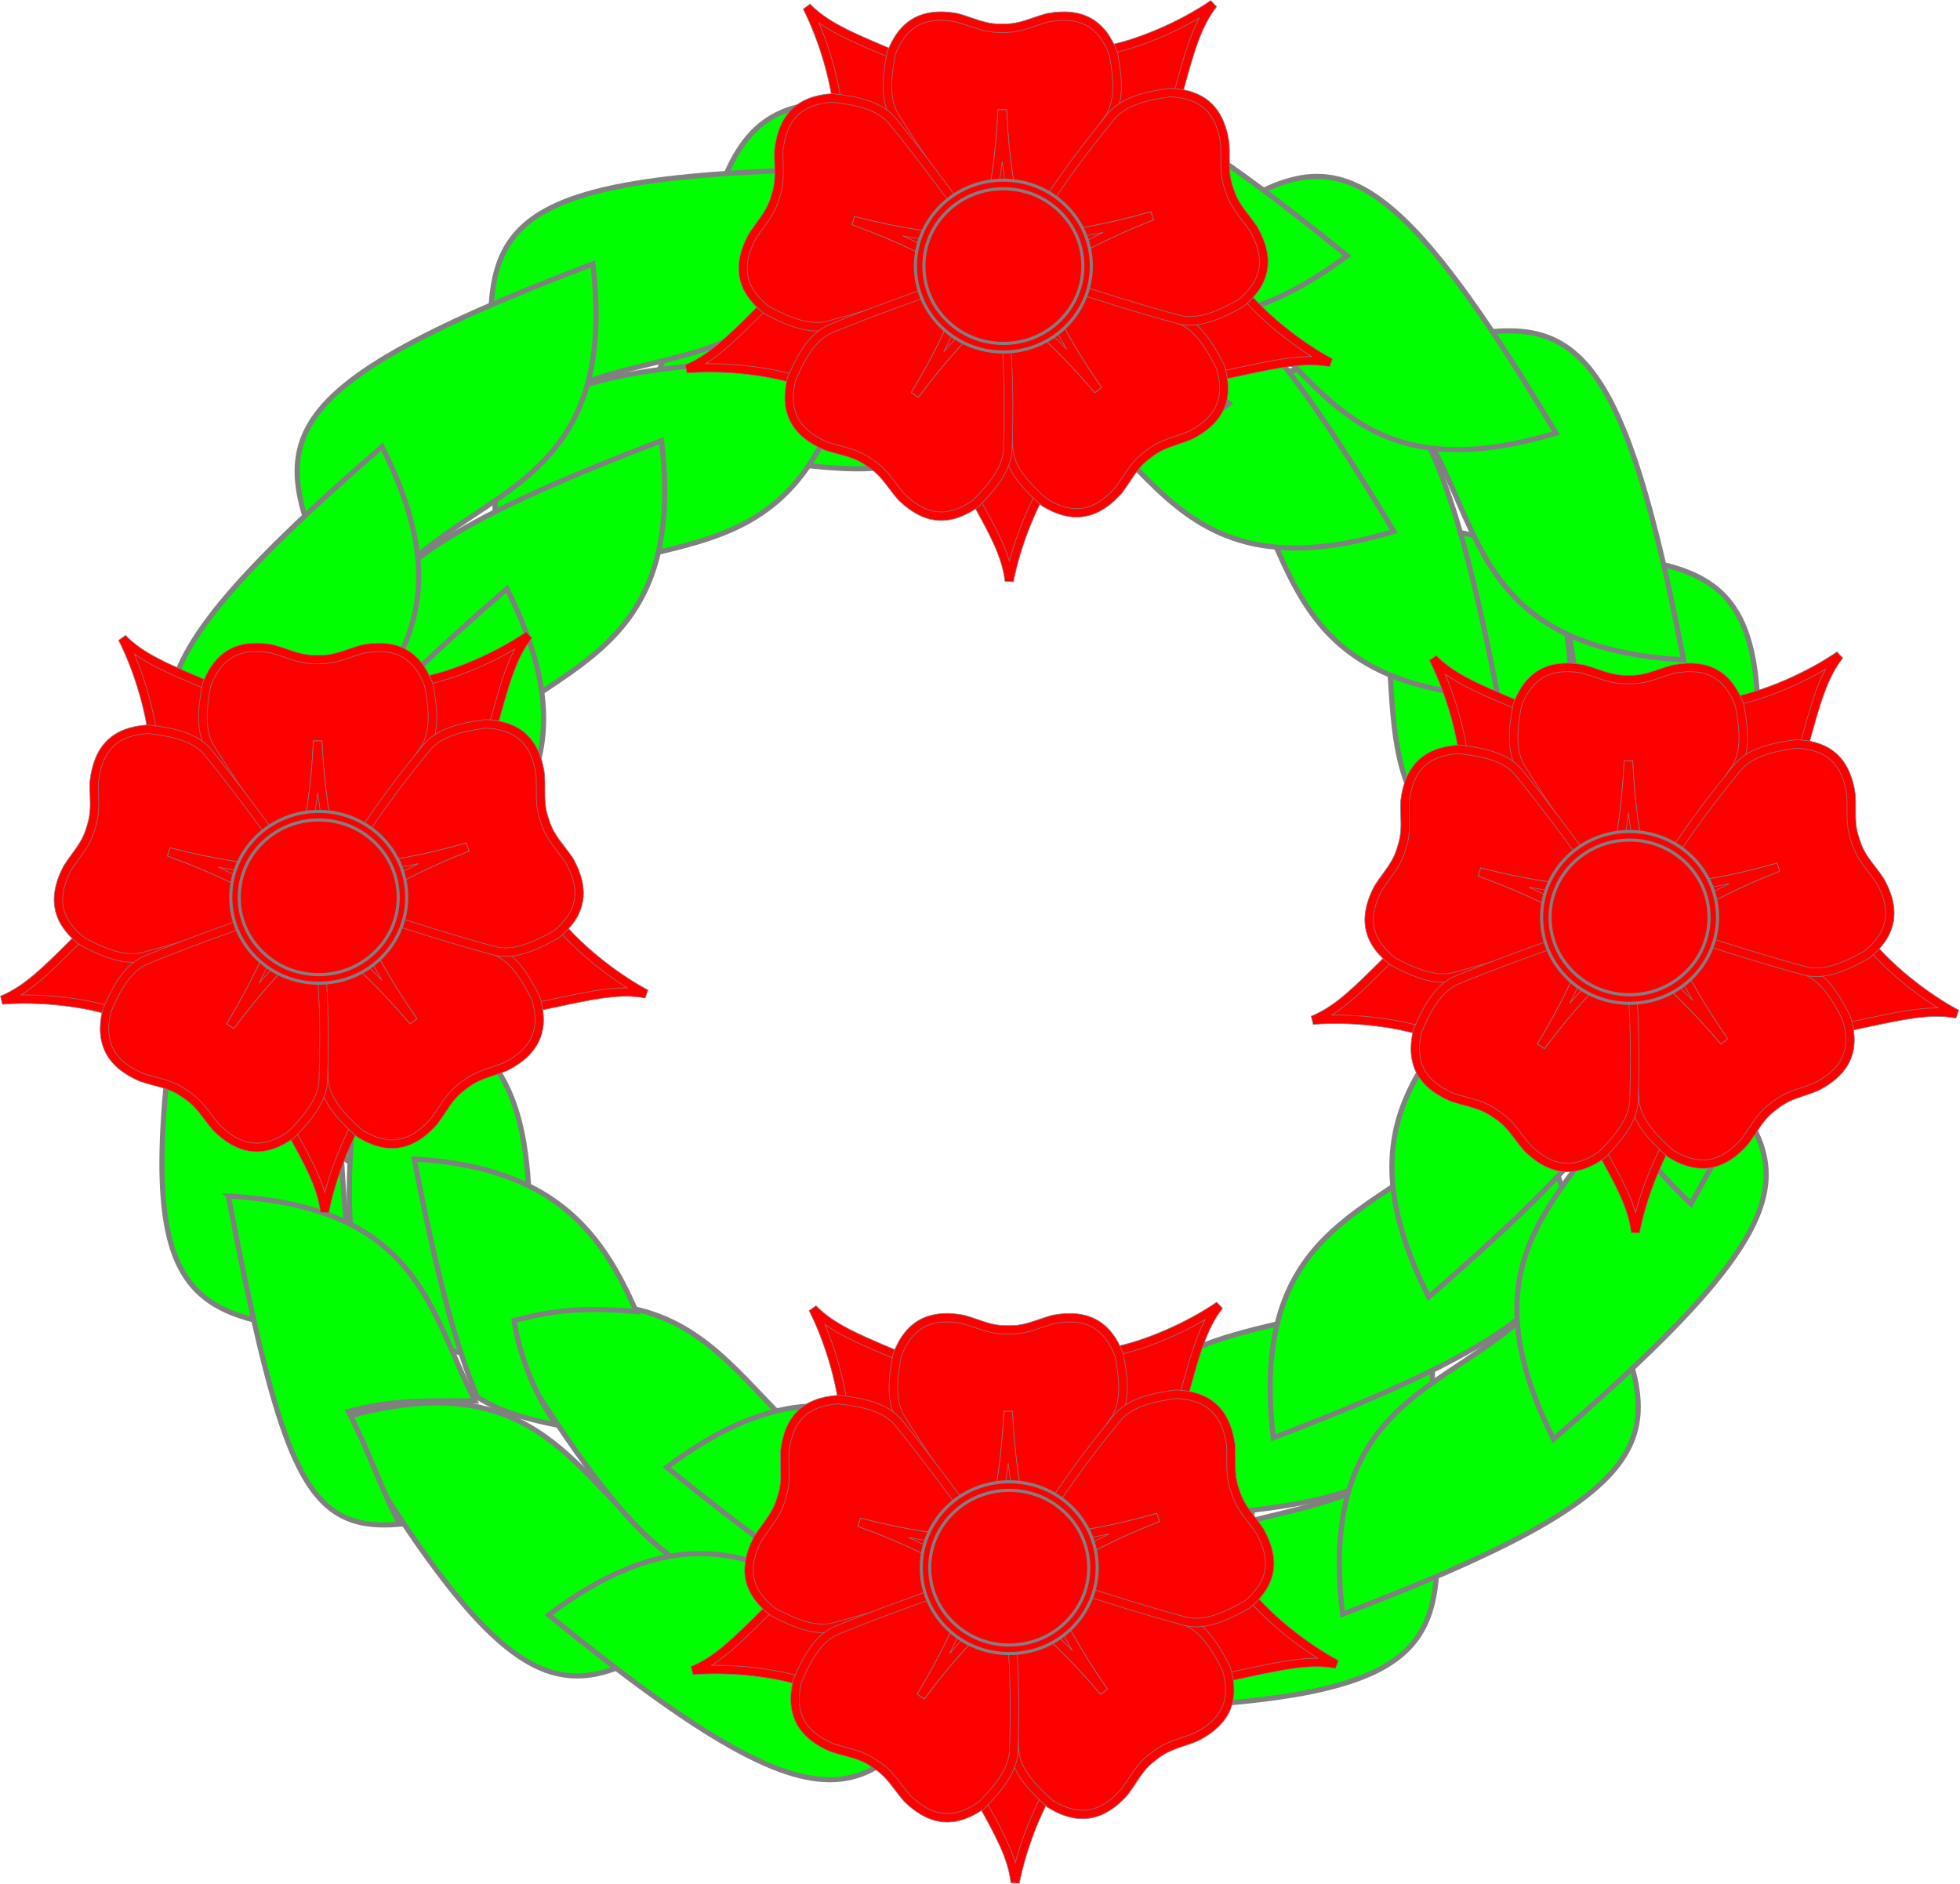 <?xml version="1.0" encoding="UTF-8" standalone="no"?>
<svg
   xml:space="preserve"
   viewBox="0 0 687.24 660.69"
   y="0px"
   x="0px"
   id="svg2"
   version="1.1"
   width="687.24"
   height="660.69"
   xmlns="http://www.w3.org/2000/svg"
   xmlns:svg="http://www.w3.org/2000/svg"
   xmlns:rdf="http://www.w3.org/1999/02/22-rdf-syntax-ns#"
   xmlns:cc="http://creativecommons.org/ns#"
   xmlns:dc="http://purl.org/dc/elements/1.1/">

<title
   id="title4612">couronne de rose au naturel</title>

<g
   transform="matrix(0.622,0,0,0.622,-53.477,33.483)"
   id="leaved">
	<g
   id="g8125">
		<g
   style="fill:#00ff00;stroke:#808080"
   transform="matrix(2.902,0,0,2.902,-2185.5,-489.45)"
   id="g3236">
			<path
   d="m 848.4,425.8 c 39.7,66.3 46.9,54.6 79.8,32.4 -32.9,-6.5 -30.5,-47.1 -79.8,-32.4 z"
   class="st3"
   id="path3230" />
			<path
   d="m 878.4,406.7 c 39.7,66.3 46.9,54.6 79.8,32.4 -32.9,-6.5 -30.5,-47.2 -79.8,-32.4 z"
   class="st3"
   id="path3232" />
		</g>
		<g
   style="fill:#00ff00;stroke:#808080"
   transform="matrix(2.727,-0.993,0.993,2.727,-2270,436.53)"
   id="g3240">
			<path
   d="m 813.4,450.2 c 39.7,66.3 46.9,54.6 79.8,32.4 -33,-6.5 -30.6,-47.2 -79.8,-32.4 z"
   class="st3"
   id="path3242" />
			<path
   d="m 844.8,431.1 c 39.7,66.3 46.9,54.6 79.8,32.4 -33,-6.5 -30.6,-47.2 -79.8,-32.4 z"
   class="st3"
   id="path3244" />
		</g>
		<g
   style="fill:#00ff00;stroke:#808080"
   transform="matrix(2.223,-1.865,1.865,2.223,-2035.1,1332.5)"
   id="g3246">
			<path
   d="m 773.4,458.7 c 39.7,66.3 46.9,54.6 79.8,32.4 -32.9,-6.6 -30.5,-47.2 -79.8,-32.4 z"
   class="st3"
   id="path3248" />
			<path
   d="m 804.9,439.6 c 39.7,66.3 46.9,54.6 79.8,32.4 -33,-6.6 -30.6,-47.2 -79.8,-32.4 z"
   class="st3"
   id="path3250" />
		</g>
		<g
   style="fill:#00ff00;stroke:#808080"
   transform="matrix(1.451,-2.513,2.513,1.451,-1507.8,2094.3)"
   id="g3252">
			<path
   d="m 733,453.2 c 39.7,66.3 46.9,54.6 79.8,32.4 -33,-6.6 -30.5,-47.2 -79.8,-32.4 z"
   class="st3"
   id="path3254" />
			<path
   d="m 764.5,434 c 39.7,66.3 46.9,54.6 79.8,32.4 -33,-6.5 -30.6,-47.1 -79.8,-32.4 z"
   class="st3"
   id="path3256" />
		</g>
		<g
   style="fill:#00ff00;stroke:#808080"
   transform="matrix(0.504,-2.858,2.858,0.504,-750.97,2629.6)"
   id="g3258">
			<path
   d="m 697.2,434.7 c 39.7,66.3 46.9,54.6 79.8,32.4 -33,-6.6 -30.5,-47.2 -79.8,-32.4 z"
   class="st3"
   id="path3260" />
			<path
   d="m 728.6,415.5 c 39.7,66.3 46.9,54.6 79.8,32.4 -32.9,-6.5 -30.5,-47.1 -79.8,-32.4 z"
   class="st3"
   id="path3262" />
		</g>
		<g
   style="fill:#00ff00;stroke:#808080"
   transform="matrix(-0.504,-2.858,2.858,-0.504,142.79,2874.5)"
   id="g3264">
			<path
   d="m 669.4,404.6 c 39.7,66.3 46.9,54.6 79.8,32.4 -33,-6.6 -30.6,-47.2 -79.8,-32.4 z"
   class="st3"
   id="path3266" />
			<path
   d="m 700.8,385.5 c 39.7,66.3 46.9,54.6 79.8,32.4 -33,-6.6 -30.5,-47.2 -79.8,-32.4 z"
   class="st3"
   id="path3268" />
		</g>
		<g
   style="fill:#00ff00;stroke:#808080"
   transform="matrix(-1.451,-2.513,2.513,-1.451,1066.2,2799)"
   id="g3270">
			<path
   d="m 653.5,366.6 c 39.7,66.3 46.9,54.6 79.8,32.4 -32.9,-6.5 -30.5,-47.2 -79.8,-32.4 z"
   class="st3"
   id="path3272" />
			<path
   d="m 685,347.5 c 39.7,66.3 46.9,54.6 79.8,32.4 -33,-6.5 -30.6,-47.2 -79.8,-32.4 z"
   class="st3"
   id="path3274" />
		</g>
		<g
   style="fill:#00ff00;stroke:#808080"
   transform="matrix(-2.223,-1.865,1.865,-2.223,1907.4,2413)"
   id="g3276">
			<path
   d="m 651.7,324.7 c 39.7,66.3 46.9,54.6 79.8,32.4 -33,-6.5 -30.6,-47.2 -79.8,-32.4 z"
   class="st3"
   id="path3278" />
			<path
   d="m 683.1,305.6 c 39.7,66.3 46.9,54.6 79.8,32.4 -33,-6.5 -30.6,-47.2 -79.8,-32.4 z"
   class="st3"
   id="path3280" />
		</g>
		<g
   style="fill:#00ff00;stroke:#808080"
   transform="matrix(-2.727,-0.993,0.993,-2.727,2565.2,1759.9)"
   id="g3282">
			<path
   d="m 665.4,286.4 c 39.7,66.3 46.9,54.6 79.8,32.4 -33,-6.5 -30.5,-47.2 -79.8,-32.4 z"
   class="st3"
   id="path3284" />
			<path
   d="m 696.8,267.3 c 39.7,66.3 46.9,54.6 79.8,32.4 -32.9,-6.5 -30.5,-47.2 -79.8,-32.4 z"
   class="st3"
   id="path3286" />
		</g>
		<g
   transform="matrix(-2.902,0,0,-2.902,2962.9,924.22)"
   id="g3288">
			<path
   style="fill:#00ff00;stroke:#808080"
   d="m 689.1,252.9 c 39.7,66.3 46.9,54.6 79.8,32.4 -32.9,-6.5 -30.5,-47.2 -79.8,-32.4 z"
   class="st3"
   id="path3290" />
			<path
   style="fill:#00ff00;stroke:#808080"
   d="m 720.6,233.8 c 39.7,66.3 46.9,54.6 79.8,32.4 -33,-6.5 -30.6,-47.2 -79.8,-32.4 z"
   class="st3"
   id="path3292" />
		</g>
		<g
   style="fill:#00ff00;stroke:#808080"
   transform="matrix(-2.727,0.993,-0.993,-2.727,3048.9,1.472)"
   id="g3294">
			<path
   d="m 723.9,231 c 39.7,66.3 46.9,54.6 79.8,32.4 -33,-6.5 -30.5,-47.1 -79.8,-32.4 z"
   class="st3"
   id="path3296" />
			<path
   d="m 755.3,211.9 c 39.7,66.3 46.9,54.6 79.8,32.4 -32.9,-6.5 -30.5,-47.1 -79.8,-32.4 z"
   class="st3"
   id="path3298" />
		</g>
		<g
   style="fill:#00ff00;stroke:#808080"
   transform="matrix(-2.223,1.865,-1.865,-2.223,2817.1,-893.21)"
   id="g3300">
			<path
   d="m 763.2,219.9 c 39.7,66.3 46.9,54.6 79.8,32.4 -33,-6.6 -30.5,-47.2 -79.8,-32.4 z"
   class="st3"
   id="path3302" />
			<path
   d="m 794.6,200.7 c 39.7,66.3 46.9,54.6 79.8,32.4 -32.9,-6.5 -30.5,-47.1 -79.8,-32.4 z"
   class="st3"
   id="path3304" />
		</g>
		<g
   style="fill:#00ff00;stroke:#808080"
   transform="matrix(-1.451,2.513,-2.513,-1.451,2292.4,-1655)"
   id="g3306">
			<path
   d="m 804.1,223.5 c 39.7,66.3 46.9,54.6 79.8,32.4 -33,-6.5 -30.6,-47.2 -79.8,-32.4 z"
   class="st3"
   id="path3308" />
			<path
   d="m 835.5,204.4 c 39.7,66.3 46.9,54.6 79.8,32.4 -33,-6.5 -30.5,-47.2 -79.8,-32.4 z"
   class="st3"
   id="path3310" />
		</g>
		<g
   style="fill:#00ff00;stroke:#808080"
   transform="matrix(-0.504,2.858,-2.858,-0.504,1536.9,-2190.3)"
   id="g3312">
			<path
   d="m 842.3,242.2 c 39.7,66.3 46.9,54.6 79.8,32.4 -32.9,-6.5 -30.5,-47.2 -79.8,-32.4 z"
   class="st3"
   id="path3314" />
			<path
   d="m 873.8,223.1 c 39.7,66.3 46.9,54.6 79.8,32.4 -33,-6.5 -30.6,-47.2 -79.8,-32.4 z"
   class="st3"
   id="path3316" />
		</g>
		<g
   style="fill:#00ff00;stroke:#808080"
   transform="matrix(0.504,2.858,-2.858,0.504,643.19,-2433.8)"
   id="g3318">
			<path
   d="m 872.6,273.5 c 39.7,66.3 46.9,54.6 79.8,32.4 -33,-6.5 -30.6,-47.2 -79.8,-32.4 z"
   class="st3"
   id="path3320" />
			<path
   d="m 904,254.4 c 39.7,66.3 46.9,54.6 79.8,32.4 -33,-6.5 -30.5,-47.2 -79.8,-32.4 z"
   class="st3"
   id="path3322" />
		</g>
		<g
   style="fill:#00ff00;stroke:#808080"
   transform="matrix(1.451,2.513,-2.513,1.451,-281.57,-2357)"
   id="g3324">
			<path
   d="m 889.7,314.3 c 39.7,66.3 46.9,54.6 79.8,32.4 -33,-6.5 -30.6,-47.1 -79.8,-32.4 z"
   class="st3"
   id="path3326" />
			<path
   d="m 921.1,295.2 c 39.7,66.3 46.9,54.6 79.8,32.4 -33,-6.5 -30.5,-47.1 -79.8,-32.4 z"
   class="st3"
   id="path3328" />
		</g>
		<g
   style="fill:#00ff00;stroke:#808080"
   transform="matrix(2.223,1.865,-1.865,2.223,-1124.1,-1972.4)"
   id="g3330">
			<path
   d="m 890,356.2 c 39.7,66.3 46.9,54.6 79.8,32.4 -33,-6.5 -30.5,-47.2 -79.8,-32.4 z"
   class="st3"
   id="path3332" />
			<path
   d="m 921.5,337.1 c 30.5,51 41.8,55.8 60.4,45.2 l 1.5,-21.4 c -16.6,-13.4 -23.8,-35.2 -61.9,-23.8 z"
   class="st3"
   id="path3334" />
		</g>
		<g
   style="fill:#00ff00;stroke:#808080"
   transform="matrix(2.727,-0.993,0.993,2.727,-2141.4,374.14)"
   id="g3454">
			<path
   d="m 733.8,357.5 c -8.7,54.5 -8,66.6 9.5,71.3 -1,-6.1 -0.8,-15.7 -1.9,-24 7.9,0.8 11.8,2 23.8,6.5 -2.4,-19.6 2.8,-39.1 -31.4,-53.8 z"
   class="st3"
   id="path3448" />
			<path
   d="m 770.2,363.1 c -3.5,21.8 -4.9,37 -4.3,47.7 1.4,1.5 3.2,4.6 12.6,10.3 -2.7,-9.4 -1.5,-18.7 -0.8,-21.9 4.4,0.6 10.3,0.6 22.9,6.5 -1.1,-15 -4.1,-31.3 -30.4,-42.6 z"
   class="st3"
   id="path3450" />
		</g>
	</g>
</g>
<g
   style="fill:#ff0000;stroke:#808080;stroke-width:3"
   transform="matrix(0.362,0,0,0.362,159.27,66.621)"
   id="slipped-1">
	<g
   transform="matrix(0.202,0,0,0.202,3.622,3.232)"
   id="g10890">
		<g
   id="path9102">
			<path
   id="path244"
   d="m 4183.8,811.5 c -129.6,-68.9 -335,-216.6 -457.4,-385.6 l -560,16.7 -57,173.9 515.6,264.4 c 253.8,-51.5 410.6,-97.2 558.8,-69.4 z"
   class="st4" />
			<path
   id="path246"
   d="m 3622,902.5 -537.5,-275.8 66.9,-204.2 585.2,-17.4 6.4,8.8 c 113.9,157.3 308.3,304 450.4,379.5 l -13.4,38.2 c -118.8,-22.3 -242,4 -428.5,43.7 -38.3,8.2 -78.9,16.8 -122.4,25.7 z m -487.7,-296.3 493.6,253.2 c 40.7,-8.3 78.9,-16.5 115,-24.1 139.8,-29.8 249.8,-53.5 350.6,-52.6 -130.1,-82 -279.9,-204.9 -377.4,-335.9 l -534.8,15.9 z" />
		</g>
		<g
   id="path9100">
			<path
   id="path249"
   d="m 2643.2,1858 c 27.6,-144.2 108,-384 233.4,-550.8 L 2695.3,777.1 2512.4,774 2411.9,1344.7 c 124.2,227.2 214.1,363.5 231.3,513.3 z"
   class="st4" />
			<path
   id="path251"
   d="m 2663.4,1861.9 -40.5,-1.5 c -13.8,-120 -75.2,-230 -168.3,-396.4 -19.1,-34.2 -39.4,-70.5 -60.7,-109.4 l -3.4,-6.3 104.8,-595 214.8,3.7 189.4,554 -6.5,8.7 c -116.7,155 -199.4,384.1 -229.6,542.2 z m -230.1,-520.8 c 20,36.5 39,70.6 57,102.8 69.7,124.7 124.8,223.3 153.8,319.4 39.9,-148.5 113.1,-327.9 209.6,-459.7 l -173.1,-506.3 -151,-2.6 z" />
		</g>
		<g
   id="path9098">
			<path
   id="path254"
   d="m 1096.8,841.4 c 146.3,-12.4 398.9,0.3 593.4,76 l 461.5,-317.6 -46.4,-177 -576.6,57.3 C 1343.4,661 1236.3,784.4 1096.8,841.4 Z"
   class="st4" />
			<path
   id="path256"
   d="m 1692.8,940.4 -10.1,-3.9 c -181,-70.5 -423.8,-88.3 -584.2,-74.7 l -9.5,-39.4 c 111.9,-45.7 201.2,-134.5 336.3,-269.1 27.7,-27.6 57.2,-56.9 89,-87.9 l 5.1,-5 601.2,-59.7 54.5,207.8 z M 1204.1,816.7 c 150.9,0 335.6,22.5 483.3,77.8 l 440.8,-303.5 -38.3,-146.1 -552,54.8 c -29.7,29.1 -57.4,56.6 -83.5,82.6 -101.4,100.9 -181.4,180.6 -266.2,234.4 5.2,0 10.6,0 15.9,0 z" />
		</g>
		<g
   id="path9096">
			<path
   id="path259"
   d="m 3621.4,-907.5 c -120.9,83.3 -346.7,197.4 -553.1,228.1 l -243.4,504.6 128,130.7 472.4,-335.5 c 71.3,-249.1 103.1,-409.3 196.1,-527.9 z"
   class="st4" />
			<path
   id="path261"
   d="m 2950.5,-17.3 -150.3,-153.5 254.4,-527.3 10.7,-1.6 c 192.1,-28.5 411.9,-133.4 544.4,-224.7 l 27.8,29.5 c -74.5,95.1 -108,216.5 -158.8,400.3 -10.4,37.7 -21.5,77.8 -33.7,120.5 l -2,6.9 z m -100.8,-161.7 105.6,108 452.3,-321.2 c 11.4,-40 21.8,-77.7 31.6,-113.2 38,-137.8 68,-246.6 115,-335.4 -132.7,77.6 -310.8,153.9 -472.1,179.9 z" />
		</g>
		<g
   id="path8209">
			<path
   id="path264"
   d="m 1673.7,-892.8 c 66.7,130.8 150.3,369.5 153.7,578.2 l 468.4,307.3 146.4,-109.8 -270.8,-512.3 c -237.5,-103.2 -392.2,-155.7 -497.7,-263.4 z"
   class="st4" />
			<path
   id="path266"
   d="m 2296.6,17.7 -489.5,-321.2 -0.2,-10.9 c -3.1,-194.2 -78.3,-425.8 -151.4,-569.2 l 32.9,-23.7 c 84.5,86.3 200.5,135.5 376.1,209.8 36,15.3 74.3,31.5 115,49.2 l 6.6,2.9 282.3,534.1 z M 1847.7,-325.9 2295,-32.4 2415.9,-123 2156.7,-613.4 c -38.1,-16.5 -74.1,-31.8 -108.1,-46.2 -131.6,-55.7 -235.5,-99.7 -317.5,-157.9 59.6,141.7 111.8,328.3 116.6,491.6 z" />
		</g>
	</g>
	<g
   transform="matrix(0.202,0,0,0.202,3.622,3.232)"
   id="g14500">
		<g
   id="path2843">
			<path
   id="path270"
   d="m 2317.6,-850.1 c -104.5,-1 -189.8,46.3 -240.4,180.1 -22.3,117.6 -31.8,228.8 21.6,308.5 193.8,309.6 296.1,422.2 423.2,588.2 34.1,-180 73.6,-328.3 87.9,-626.7 14.4,298.5 53.8,446.7 87.9,626.7 143.8,-194.7 290,-388.3 423.3,-588.3 53.4,-79.7 43.8,-190.9 21.5,-308.5 -62.3,-164.6 -177.1,-198.2 -315.7,-172.2 -75.8,20.4 -130.6,52.6 -215.1,50.3 h -0.2 -3.5 v 0 c -84.5,2.4 -139.5,-29.9 -215.2,-50.3 -26,-4.8 -51.2,-7.6 -75.3,-7.8 z"
   class="st4" />
			<path
   id="path272"
   d="m 2686.4,276.6 -8.7,-46.1 c -6,-31.4 -12.1,-61.8 -18.2,-92.2 -17.6,-87.7 -35.6,-177.3 -49.6,-291.2 -14,113.9 -32,203.4 -49.6,291.2 -6.1,30.4 -12.2,60.8 -18.2,92.2 l -8.5,45 -27.9,-36.4 c -27,-35.3 -52.9,-68.1 -78.8,-101 -94.6,-120 -192.4,-244.2 -345.5,-488.9 -58.7,-87.6 -46.4,-207.1 -24.3,-323.2 l 1,-3.4 c 49.7,-131.2 134.9,-194 259.8,-193.3 v 0 c 24.4,0.2 50.9,3 78.8,8.3 l 1.5,0.4 c 23.2,6.3 44.4,13.5 64.8,20.6 47.7,16.4 89,30.6 144.5,29 l 2.8,-0.1 1.3,0.1 c 56.2,1.6 97.5,-12.6 145.1,-29 20.5,-7 41.6,-14.3 64.9,-20.6 l 1.5,-0.4 c 168.8,-31.7 279.5,28.8 338.6,185.1 l 1,3.4 c 22.1,116.1 34.4,235.7 -24.6,323.7 -112.6,168.9 -236.3,335.9 -355.9,497.3 -22.6,30.6 -45.3,61.1 -67.9,91.7 z M 2097,-664.5 c -20.2,106.9 -31.7,216 18.8,291.5 152.3,243.4 249.4,366.6 343.3,485.8 17,21.6 34,43.2 51.4,65.5 3.2,-16.1 6.4,-32.1 9.6,-48 28.3,-140.9 57.6,-286.5 69.3,-531.3 h 40.9 c 11.8,244.8 41.1,390.4 69.4,531.3 3.1,15.6 6.2,31.1 9.4,46.8 13.4,-18.1 26.8,-36.2 40.2,-54.3 119.3,-161 242.7,-327.5 354.8,-495.7 50.5,-75.4 39,-184.5 18.7,-291.5 -52.4,-136.8 -142.3,-185.5 -291.3,-157.8 -21.6,5.9 -41.8,12.8 -61.4,19.5 -49.3,16.9 -95.7,32.9 -158.9,31.2 h -3.1 c -63,1.7 -109.3,-14.3 -158.4,-31.2 -19.6,-6.7 -39.8,-13.7 -61.4,-19.5 -25.3,-4.7 -49.1,-7.2 -70.9,-7.4 -107.2,-1.2 -176.9,51.5 -220.4,165.1 z" />
		</g>
		<g
   id="path7288">
			<path
   id="path275"
   d="m 2609.9,-400.1 c -14.4,298.5 -53.8,446.7 -87.9,626.7 -0.5,-0.6 -1,-1.3 -1.5,-1.9 l 0.2,3.8 h 175.8 l 0.4,-7.1 c -34,-177.6 -72.8,-325.9 -87,-621.5 z"
   class="st4" />
			<path
   id="path277"
   d="m 2533.6,275.3 -20.2,-26.2 h -12.2 l -4.7,-90.1 14.1,18.7 c 3.1,-15.9 6.3,-31.7 9.5,-47.5 28.3,-140.9 57.5,-286.5 69.3,-531.3 h 40.9 c 11.8,244.8 41.1,390.4 69.4,531.3 5.8,28.9 11.6,57.7 17.3,87.4 l 0.5,2.5 -1.6,29 h -177.2 z m 12.8,-67.2 h 127 c -4.6,-23.5 -9.2,-46.7 -13.9,-69.8 -17.6,-87.7 -35.6,-177.3 -49.6,-291.2 -14,113.9 -32,203.4 -49.6,291.2 -4.7,23.1 -9.3,46.2 -13.9,69.8 z" />
		</g>
		<g
   id="path8191">
			<path
   id="path280"
   d="m 1380.2,277.5 c -31.8,99.6 -11.8,195 101.1,282.9 105.7,56.1 209.2,97.9 301.1,70.4 353.2,-93.8 490.9,-158.3 687,-230.7 -161.9,-85.7 -291.9,-167.2 -572.9,-269 289.4,74.4 442.7,80.5 624.8,101 -143.6,-194.9 -285.4,-391.7 -437.1,-578.1 -60.4,-74.5 -169.4,-98.2 -288.4,-111.6 -175.7,10.9 -241.7,110.7 -257.7,250.8 -2.9,78.4 11.7,140.3 -15.5,220.4 v 0.2 l -1,3.3 v 0 c -22.7,81.4 -69.7,124.4 -111.6,190.8 -12.4,23.5 -22.5,46.7 -29.8,69.6 z"
   class="st4" />
			<path
   id="path282"
   d="m 1720.8,660.1 c -81.8,0 -167.4,-38.2 -249.2,-81.6 l -3,-1.9 c -110.7,-86.2 -146,-186 -108,-305.3 v 0 c 7.4,-23.2 17.9,-47.7 31.2,-72.9 l 0.8,-1.4 c 12.8,-20.4 26,-38.4 38.8,-55.9 29.8,-40.7 55.4,-75.9 70.4,-129.5 l 1.7,-5.5 c 17.6,-52.7 16.2,-95.8 14.6,-145.6 -0.7,-21.6 -1.4,-44 -0.5,-68 l 0.1,-1.6 c 19.5,-170.6 110.1,-258.5 276.8,-268.9 l 1.8,-0.1 1.8,0.2 c 117.4,13.2 235.3,36.7 302,119.1 128.2,157.5 251.1,324.9 370.1,486.9 22.5,30.7 45,61.3 67.6,92 l 27.9,37.8 -46.7,-5.3 c -31.7,-3.6 -62.6,-6.7 -93.5,-9.9 -89,-9.1 -179.9,-18.3 -292.9,-38.5 104.6,47 184.9,90.6 263.5,133.4 27.3,14.8 54.5,29.6 82.7,44.6 l 40.5,21.5 -43,15.9 c -41.7,15.4 -80.7,30.4 -119.8,45.5 -142.6,54.9 -290.1,111.7 -569.1,185.8 -21.7,6.3 -44,9.2 -66.6,9.2 z m -228.4,-117 c 96.2,50.9 197,94.1 284,68.1 277.5,-73.7 423.9,-130.1 565.5,-184.6 25.7,-9.9 51.3,-19.8 77.7,-29.8 -14.5,-7.8 -28.8,-15.6 -43.1,-23.4 -126.2,-68.6 -256.7,-139.6 -487.1,-223.1 l 12.1,-39.1 c 237.4,61 385.1,76 528.1,90.6 15.8,1.6 31.6,3.2 47.5,4.9 -13.3,-18.1 -26.7,-36.3 -40,-54.5 -118.6,-161.4 -241.3,-328.5 -368.8,-485.2 -57.1,-70.5 -164.8,-91.7 -273,-104 -146.2,9.6 -219.3,81.2 -236.7,231.7 -0.8,22.4 -0.1,43.8 0.5,64.4 1.6,51.9 3.2,101 -16.9,160.4 l -1.2,3.8 c -17,60.4 -45.9,100 -76.6,141.9 -12.2,16.7 -24.8,34 -36.8,52.9 -12,22.8 -21.4,44.8 -28,65.5 v 0 c -32.4,102 -2.9,184.4 92.8,259.5 z" />
		</g>
		<g
   id="path8193">
			<path
   id="path285"
   d="m 1896.5,131.1 c 280.9,101.9 410.9,183.3 572.9,269 -0.8,0.3 -1.5,0.6 -2.3,0.9 l 3.7,0.9 51.9,-167.9 -6.7,-2.5 c -179.8,-20 -332.9,-26.7 -619.5,-100.4 z"
   class="st4" />
			<path
   id="path287"
   d="m 2484.6,426.6 -86.3,-21.7 21.4,-8 c -14.5,-7.8 -28.8,-15.6 -43.1,-23.4 -126.2,-68.6 -256.7,-139.6 -487.1,-223.1 l 12.1,-39.1 c 237.4,61 385.2,76 528.2,90.6 29.3,3 58.5,6 88.5,9.3 l 4.9,1.2 24.8,9.2 -52.3,169.3 23.6,12.5 -31,11.6 z M 2132.7,204.1 c 104.6,47 184.9,90.6 263.5,133.4 20.7,11.3 41.4,22.5 62.6,33.9 l 37.5,-121.3 c -23.8,-2.6 -47.2,-5 -70.6,-7.3 -89.1,-9.2 -180.1,-18.4 -293,-38.7 z" />
		</g>
		<g
   id="path8197">
			<path
   id="path290"
   d="m 3575,1121.1 c 83.4,-63 122.2,-152.4 80.8,-289.3 C 3601.8,725 3541.6,631.1 3450.7,600.4 3108.2,473 2958.5,446.1 2756.6,392 c 82.7,163.5 141.8,305.1 312.3,550.5 -193.3,-227.8 -315,-321.3 -451.7,-443.2 4.7,242 6.8,484.6 23,724.4 6.3,95.7 81.6,178 171,257.6 149.8,92.5 261.2,49.2 355.2,-55.9 47.6,-62.4 71.5,-121.3 139.9,-171 l 0.1,-0.1 2.8,-2.1 v 0 c 65.6,-53.4 128.8,-61.3 201.3,-91.4 23.6,-12.1 45.2,-25.2 64.5,-39.7 z"
   class="st4" />
			<path
   id="path292"
   d="m 2966.2,1552.5 c -52.7,0 -107.8,-18 -165.8,-53.8 l -2.9,-2.1 c -88.3,-78.6 -170.9,-165.9 -177.8,-271.6 -13.7,-202.5 -17.4,-410.1 -21,-610.9 -0.7,-38.1 -1.4,-76.3 -2.1,-114.4 l -0.9,-46.9 35,31.2 c 23.8,21.2 47.2,41.6 70.6,62 67.5,58.8 136.4,118.9 216.9,200.6 -58.3,-98.8 -98.7,-180.8 -138.2,-261.1 -13.7,-27.8 -27.4,-55.6 -41.8,-84.1 l -20.7,-40.9 44.3,11.9 c 42.9,11.5 83.5,21.8 124.1,32.1 148.1,37.5 301.3,76.3 571.8,176.9 99.9,33.7 163,135.9 216.3,241.4 l 1.3,3.3 c 40.6,134.3 11.8,236.2 -88.1,311.6 -19.5,14.7 -42.2,28.7 -67.5,41.5 l -1.4,0.7 c -22.2,9.2 -43.4,16.3 -63.9,23.2 -47.8,16.1 -89.1,30 -132.2,65.1 l -3.8,3 c -45,32.7 -69,69 -96.8,111 -11.9,18 -24.2,36.7 -38.9,55.8 l -1,1.2 c -67.7,75.5 -139.1,113.3 -215.5,113.3 z m -142.7,-87.8 c 124.9,76.6 225.9,60.3 327.1,-52.5 13.6,-17.8 25.4,-35.7 36.8,-52.9 28.6,-43.3 55.7,-84.2 106.3,-121.2 l 3,-2.3 c 48.8,-39.6 95.4,-55.3 144.7,-71.8 19.6,-6.6 39.9,-13.4 60.6,-21.9 22.9,-11.7 43.3,-24.2 60.7,-37.3 v 0 C 3648,1040.4 3671.6,956.1 3636.8,839.5 3587.7,742.4 3530.3,648.9 3444.2,619.9 3175.1,519.8 3023,481.3 2876,444 c -26.7,-6.8 -53.4,-13.5 -80.7,-20.6 7.3,14.7 14.5,29.3 21.6,43.9 63.4,128.9 129,262.2 268.9,463.5 l -32.5,25 C 2894.7,768.9 2782.7,671.3 2674.4,576.9 c -11.9,-10.4 -23.9,-20.8 -35.9,-31.3 0.4,22.6 0.8,45.2 1.2,67.8 3.6,200.3 7.2,407.4 20.9,609 6,90.4 81.7,169.9 162.9,242.3 z" />
		</g>
		<g
   id="path8199">
			<path
   id="path295"
   d="M 3068.9,942.5 C 2898.4,697.1 2839.3,555.6 2756.6,392 c 0.8,0.2 1.6,0.4 2.3,0.6 l -2.5,-2.9 -139.3,107.1 4,5.9 c 135.2,120.2 256.4,214.1 447.8,439.8 z"
   class="st4" />
			<path
   id="path297"
   d="M 3053.3,955.7 C 2894.7,768.8 2782.7,671.2 2674.4,576.7 2652.2,557.4 2630.1,538 2607.5,518 l -3.3,-3.8 -14.9,-21.9 140.5,-108 -12.1,-24 32.2,8.6 9.6,-7.4 58.2,68.2 -22.3,-6 c 7.2,14.6 14.4,29.1 21.5,43.5 63.4,128.9 129,262.2 268.9,463.5 z M 2647.9,499.1 c 17.9,15.9 35.7,31.3 53.4,46.8 67.5,58.8 136.4,118.9 216.9,200.6 -58.3,-98.8 -98.7,-180.8 -138.2,-261.1 -10.4,-21.1 -20.8,-42.3 -31.5,-63.7 z" />
		</g>
		<g
   id="path8203">
			<path
   id="path300"
   d="m 2182.6,1502.3 c 86.2,59.1 183.4,67.4 300,-15.3 84.1,-85.1 154,-172.1 154.2,-268.1 11.9,-365.2 -10.2,-515.7 -23.1,-724.3 C 2485,625 2369.5,726 2191.1,965.7 2345.7,710 2395.6,564.9 2467.7,396.5 c -228,81.4 -457.3,160.5 -679.5,252.1 -88.8,36.4 -142.9,134 -189.9,244 -40.1,171.4 36.4,263.3 166,319 74.3,25.3 137.8,29.2 206.6,78.3 l 0.1,0.1 2.9,2 v 0 c 71.5,45.2 99.1,102.6 150.6,161.8 18.9,18.5 38.2,34.8 58.1,48.5 z"
   class="st4" />
			<path
   id="path302"
   d="m 2317.6,1568.7 c -49.8,0 -98.5,-16.5 -146.6,-49.5 v 0 c -20.1,-13.8 -40.6,-30.9 -60.8,-50.8 l -1.1,-1.1 c -15.8,-18.2 -29.3,-36 -42.3,-53.2 -30.4,-40.2 -56.7,-74.9 -103.8,-104.7 l -3.4,-2.3 c -45.9,-32.7 -88,-43.9 -136.6,-56.9 -20.9,-5.6 -42.5,-11.3 -65.3,-19.1 l -1.5,-0.6 C 1598.5,1162.7 1540.3,1050.7 1578.4,888 l 1.1,-3.4 c 46.4,-108.7 102.9,-214.8 201,-254.9 187.8,-77.4 383.6,-147 573,-214.3 35.8,-12.7 71.6,-25.4 107.3,-38.2 l 44.2,-15.8 -18.5,43.2 c -12.6,29.3 -24.4,58 -36.3,86.6 -34.3,82.7 -69.4,167.1 -121.3,269.4 75.1,-86.7 140,-151 203.6,-214 22,-21.8 44.1,-43.7 66.5,-66.4 l 32.2,-32.6 2.8,45.8 c 2.7,44.4 5.9,86.1 9.1,127.8 11.5,152.4 23.5,309.9 14.1,598.4 -0.2,105.5 -77,197.8 -160.1,281.8 l -2.7,2.3 c -61,43.3 -119.7,65 -176.8,65 z m -123.4,-83.3 c 88.1,60.4 175.6,55.9 275.1,-14.1 76.4,-77.4 146.8,-161.6 147,-252.4 9.3,-286.9 -2.5,-443.3 -13.9,-594.6 -2.1,-27.4 -4.2,-54.9 -6.1,-83 -11.6,11.6 -23.2,23.1 -34.8,34.5 -102,101.1 -207.6,205.7 -353.9,402.2 l -34,-22.8 c 126.8,-209.8 183.7,-347 238.8,-479.7 6.1,-14.6 12.2,-29.3 18.3,-44 -21.2,7.5 -42.3,15 -63.5,22.6 -188.9,67.1 -384.3,136.5 -571.2,213.6 -84,34.4 -135.3,131.4 -178.2,231.5 -32.9,142.8 14.6,233.4 153.8,293.4 21.2,7.2 41.9,12.7 61.9,18 50.4,13.4 97.9,26.1 149.3,62.7 v 0 l 2.7,1.8 c 52.9,33.6 82.6,72.8 113.9,114.2 12.5,16.5 25.4,33.6 40.1,50.5 18.3,17.9 36.7,33.3 54.7,45.6 z" />
		</g>
		<g
   id="path8205">
			<path
   id="path305"
   d="M 2191.1,965.7 C 2369.5,726 2485,625 2613.7,494.6 c 0.1,0.8 0.1,1.6 0.2,2.4 l 2,-3.3 -145.9,-98 -4.3,5.7 c -71.1,166.3 -121.6,311 -274.6,564.3 z"
   class="st4" />
			<path
   id="path307"
   d="m 2207.5,977.9 -34,-22.8 c 126.8,-209.7 183.7,-347 238.8,-479.7 11.3,-27.2 22.6,-54.4 34.4,-82.1 l 2.5,-4.3 16,-21.1 147.1,98.9 18.8,-19 2.2,33.1 10,6.8 -45.7,76.5 -1.5,-22.9 c -11.6,11.6 -23.2,23.1 -34.8,34.6 -101.9,100.9 -207.5,205.5 -353.8,402 z m 270.1,-552.4 c -9.3,22.1 -18.4,43.8 -27.4,65.6 -34.3,82.7 -69.4,167.1 -121.3,269.4 75.1,-86.7 140,-151 203.6,-214 16.7,-16.6 33.5,-33.2 50.4,-50.2 z" />
		</g>
		<g
   id="path8185">
			<path
   id="path310"
   d="M 3660.6,-313 C 3628,-412.3 3556,-478 3413,-483.1 c -118.5,16.5 -226.9,43.1 -285.3,119.2 -231.4,282.8 -305.3,415.7 -421.8,589.2 181.5,-25.3 334.5,-35.4 621.9,-117.3 -278.2,109.2 -406,194 -565.6,283.9 230.5,73.9 460.7,150.4 692.8,212.7 92.6,25 194.9,-19.6 299.1,-78.4 136,-111.7 131.1,-231.2 62.1,-354.2 -43.6,-65.3 -91.7,-106.9 -116.5,-187.7 l -0.1,-0.2 -1.1,-3.3 v 0 c -29.3,-79.3 -16.4,-141.7 -21.3,-220 -3.6,-26.2 -9,-50.9 -16.6,-73.8 z"
   class="st4" />
			<path
   id="path312"
   d="m 3510.3,632.2 c -20.4,0 -40.7,-2.4 -60.6,-7.8 C 3253.5,571.8 3055.6,508 2864.3,446.3 2828.2,434.7 2792.1,423 2756,411.4 l -44.7,-14.3 40.9,-23 c 27.8,-15.7 54.7,-31.2 81.5,-46.7 77.5,-44.8 156.6,-90.5 260,-140.2 -112.3,23.2 -203,34.8 -291.7,46.2 -30.8,3.9 -61.5,7.9 -93.2,12.3 l -45.4,6.3 25.6,-38.1 c 24.8,-36.9 47.6,-71.9 70.5,-107 83.5,-128 169.7,-260.4 352.5,-483.8 64.2,-83.6 181.4,-110.3 298.4,-126.5 l 1.8,-0.2 1.8,0.1 c 140.2,5.1 227.3,65.3 266.3,184.2 v 0 c 7.6,23.2 13.5,49.2 17.4,77.3 l 0.2,1.6 c 1.5,24 1.4,46.4 1.3,68 -0.3,50.4 -0.5,94 18.8,146.2 l 1.5,4.6 c 16.3,53.2 42.9,87.6 73.7,127.5 13.2,17.1 26.9,34.8 40.2,54.9 l 0.8,1.3 c 84,149.7 62.2,274 -66.9,380 l -2.9,2 c -83,46.7 -170,88.1 -254.1,88.1 z M 2812.9,386.6 c 21.3,6.9 42.7,13.7 64,20.6 190.9,61.5 388.2,125.2 583.5,177.5 87.6,23.7 187.3,-22.2 282.2,-75.6 112.9,-93.4 130.2,-194.2 56.2,-326.5 -12.5,-18.6 -25.5,-35.5 -38.2,-51.9 -31.7,-41.1 -61.7,-80 -80.2,-139.9 l -1.2,-3.5 c -21.7,-58.7 -21.4,-107.9 -21.1,-160.1 0.1,-20.7 0.2,-42.1 -1.1,-64.4 -3.6,-25.4 -8.9,-48.8 -15.7,-69.5 -33.3,-101.5 -105.4,-151.1 -227,-156 -107.8,15.1 -214.8,39.1 -270.1,111.1 -181.8,222.2 -267.5,353.6 -350.3,480.7 -15,23 -30,46.1 -45.6,69.6 16.3,-2.1 32.4,-4.2 48.6,-6.3 142.5,-18.3 289.8,-37.2 525.5,-104.4 l 13.1,38.8 c -228.1,89.5 -356.8,163.9 -481.2,235.8 -13.9,8.1 -27.6,16.1 -41.4,24 z" />
		</g>
		<g
   transform="rotate(71.33,470.27,389.72)"
   id="g8183">
			<g
   id="path8187">
				<path
   id="path315"
   d="m 1118.1,-2407.7 c -14.4,298.5 -53.8,446.7 -87.9,626.7 -0.5,-0.6 -1,-1.3 -1.5,-1.9 l 0.2,3.8 h 175.8 l 0.4,-7.1 c -34,-177.6 -72.8,-325.9 -87,-621.5 z"
   class="st4" />
				<path
   id="path317"
   d="m 1224,-1758.5 h -177.2 l -5.1,27.1 -20.3,-27.1 h -11.9 l -4.7,-88.9 14,18.1 c 3.2,-16.1 6.4,-32.1 9.6,-48.1 28.3,-140.8 57.6,-286.5 69.4,-531.3 h 40.9 c 11.8,244.8 41.1,390.5 69.3,531.3 5.8,28.8 11.6,57.7 17.2,87.4 l 0.3,5 z m -169.4,-41 h 127 c -4.6,-23.5 -9.2,-46.6 -13.9,-69.7 -17.6,-87.8 -35.6,-177.3 -49.6,-291.2 -14,113.9 -32,203.4 -49.6,291.2 -4.7,23 -9.4,46.1 -13.9,69.7 z" />
			</g>
		</g>
	</g>
	<g
   id="path1952">
		<path
   id="path322"
   d="m 613,73.7 c 0,43.7 -36.3,79.1 -81.1,79.1 -44.8,0 -81.1,-35.4 -81.1,-79.1 0,-43.7 36.3,-79.1 81.1,-79.1 44.8,0 81.1,35.4 81.1,79.1 z"
   class="st4" />
		<path
   id="path324"
   d="m 531.9,156.9 c -22.8,0 -44.1,-8.6 -60.2,-24.3 -16.1,-15.7 -25,-36.6 -25,-58.9 0,-22.2 8.9,-43.1 25,-58.9 16.1,-15.7 37.5,-24.3 60.2,-24.3 22.8,0 44.1,8.6 60.2,24.3 16.1,15.7 25,36.6 25,58.9 0,22.2 -8.9,43.1 -25,58.9 -16.1,15.7 -37.5,24.3 -60.2,24.3 z m 0,-158.1 c -20.6,0 -39.9,7.8 -54.5,22 -14.5,14.1 -22.5,32.9 -22.5,52.9 0,20 8,38.8 22.5,52.9 14.5,14.2 33.9,22 54.5,22 20.6,0 39.9,-7.8 54.5,-22 14.5,-14.1 22.5,-32.9 22.5,-52.9 v 0 c 0,-20 -8,-38.8 -22.5,-52.9 -14.6,-14.2 -33.9,-22 -54.5,-22 z" />
	</g>
</g>
<g
   style="fill:#ff0000;stroke:#808080;stroke-width:3"
   transform="matrix(0.362,0,0,0.362,241.71,83.108)"
   id="slipped-2">
	<g
   transform="matrix(0.202,0,0,0.202,3.622,3.232)"
   id="g12243">
		<g
   id="path12245">
			<path
   id="path328"
   d="m 6058.9,3709.2 c -129.6,-68.9 -335,-216.6 -457.4,-385.6 l -560,16.7 -57,173.9 515.6,264.5 c 253.8,-51.6 410.6,-97.3 558.8,-69.5 z"
   class="st4" />
			<path
   id="path330"
   d="m 5497.1,3800.2 -6.4,-3.3 -531.1,-272.5 66.9,-204.2 585.2,-17.4 6.4,8.8 c 113.9,157.3 308.2,304 450.4,379.5 l -13.4,38.2 c -118.8,-22.3 -242,3.9 -428.5,43.7 -38.3,8.2 -78.9,16.8 -122.4,25.6 z m -487.7,-296.3 493.6,253.2 c 40.7,-8.3 78.9,-16.5 115,-24.1 137.7,-29.3 247,-52.6 346.2,-52.6 1.5,0 2.9,0 4.4,0 -130.1,-82 -279.9,-204.9 -377.4,-336 l -534.8,15.9 z" />
		</g>
		<g
   id="path12247">
			<path
   id="path333"
   d="m 4518.3,4755.7 c 27.6,-144.2 108,-384 233.4,-550.8 l -181.3,-530.1 -182.9,-3.1 -100.5,570.6 c 124.2,227.3 214.2,363.7 231.3,513.4 z"
   class="st4" />
			<path
   id="path335"
   d="M 4538.5,4759.5 4498,4758 c -13.8,-120 -75.2,-230 -168.2,-396.4 -19.1,-34.2 -39.4,-70.5 -60.7,-109.5 l -3.4,-6.3 104.8,-595 214.8,3.7 189.4,554 -6.5,8.7 c -116.8,155.2 -199.5,384.3 -229.7,542.3 z m -230.1,-520.7 c 20,36.5 39.1,70.6 57.1,102.8 69.7,124.7 124.8,223.2 153.7,319.4 39.9,-148.5 113.1,-327.9 209.6,-459.7 l -173.1,-506.3 -151,-2.6 z" />
		</g>
		<g
   id="path12249">
			<path
   id="path338"
   d="m 2971.9,3739.1 c 146.3,-12.4 398.9,0.3 593.4,76 l 461.5,-317.6 -46.4,-177 -576.6,57.3 c -185.3,180.9 -292.4,304.3 -431.9,361.3 z"
   class="st4" />
			<path
   id="path340"
   d="m 3568,3838.1 -10.1,-3.9 c -181,-70.4 -423.9,-88.3 -584.2,-74.7 l -9.5,-39.4 c 111.9,-45.7 201.2,-134.5 336.3,-269.1 27.7,-27.6 57.2,-56.9 89,-88 l 5.1,-5 601.2,-59.7 54.5,207.8 z m -488.8,-123.7 c 150.9,0 335.5,22.5 483.3,77.8 l 440.8,-303.4 -38.3,-146.1 -552,54.8 c -29.7,29.1 -57.4,56.6 -83.6,82.7 -101.3,100.8 -181.3,180.4 -266.1,234.3 5.3,-0.1 10.6,-0.1 15.9,-0.1 z" />
		</g>
		<g
   id="path12251">
			<path
   id="path343"
   d="m 5496.5,1990.2 c -120.9,83.3 -346.7,197.4 -553.1,228.1 l -243.4,504.6 128,130.7 472.4,-335.5 c 71.4,-249 103.1,-409.3 196.1,-527.9 z"
   class="st4" />
			<path
   id="path345"
   d="m 4825.7,2880.4 -150.3,-153.5 254.4,-527.3 10.7,-1.6 c 192.1,-28.5 411.9,-133.4 544.4,-224.7 l 27.8,29.5 c -74.5,95.1 -108,216.5 -158.8,400.3 -10.4,37.7 -21.5,77.8 -33.7,120.5 l -2,6.9 z m -100.9,-161.6 105.7,107.9 452.3,-321.2 c 11.4,-40 21.8,-77.7 31.6,-113.2 38,-137.8 68,-246.5 115,-335.4 -132.7,77.6 -310.8,153.9 -472.1,179.9 z" />
		</g>
		<g
   id="path12253">
			<path
   id="path348"
   d="m 3548.9,2004.9 c 66.7,130.8 150.3,369.5 153.7,578.2 l 468.4,307.4 146.4,-109.8 -270.8,-512.3 C 3809,2165.1 3654.3,2112.6 3548.9,2004.9 Z"
   class="st4" />
			<path
   id="path350"
   d="m 4171.7,2915.4 -489.5,-321.2 -0.2,-10.8 c -3.1,-194.2 -78.3,-425.8 -151.4,-569.2 l 32.9,-23.7 c 84.5,86.3 200.5,135.5 376.1,209.8 36,15.3 74.3,31.5 115,49.2 l 6.6,2.9 282.3,534.1 z m -448.9,-343.6 447.3,293.6 120.9,-90.6 -259.2,-490.5 c -38.2,-16.5 -74.1,-31.8 -108.1,-46.2 -131.6,-55.7 -235.5,-99.7 -317.4,-157.9 59.5,141.7 111.8,328.3 116.5,491.6 z" />
		</g>
	</g>
	<g
   transform="matrix(0.202,0,0,0.202,3.622,3.232)"
   id="g12255">
		<g
   id="path12257">
			<path
   id="path354"
   d="m 4192.7,2047.6 c -104.5,-1 -189.8,46.3 -240.4,180.1 -22.3,117.6 -31.8,228.8 21.6,308.5 193.8,309.7 296.1,422.3 423.2,588.3 34.1,-180 73.6,-328.3 87.9,-626.7 14.4,298.5 53.8,446.7 87.9,626.7 143.8,-194.7 290,-388.3 423.3,-588.3 53.4,-79.7 43.8,-190.9 21.5,-308.5 -62.3,-164.6 -177.1,-198.2 -315.7,-172.2 -75.8,20.4 -130.6,52.6 -215.1,50.3 h -0.2 -3.5 v 0 c -84.5,2.4 -139.5,-29.9 -215.2,-50.3 -26,-4.9 -51.2,-7.7 -75.3,-7.9 z"
   class="st4" />
			<path
   id="path356"
   d="m 4561.5,3174.3 -8.7,-46.1 c -6,-31.4 -12.1,-61.8 -18.2,-92.2 -17.6,-87.7 -35.6,-177.3 -49.6,-291.2 -14,113.8 -32,203.4 -49.6,291.2 -6.1,30.4 -12.2,60.9 -18.2,92.2 l -8.5,45.1 -27.9,-36.4 c -27,-35.3 -52.9,-68.2 -78.8,-101 -94.6,-120 -192.4,-244.2 -345.5,-488.8 -58.7,-87.6 -46.4,-207.2 -24.3,-323.2 l 1,-3.4 c 49.2,-130 133.2,-193.3 256.5,-193.3 1.1,0 2.2,0 3.3,0 v 0 c 24.4,0.2 50.9,3 78.8,8.2 l 1.5,0.4 c 23.2,6.3 44.4,13.5 64.8,20.6 47.7,16.4 89.3,30.6 144.5,29 l 5.1,-0.1 0.3,0.2 c 55.5,1.4 96.3,-12.7 143.8,-29 20.4,-7 41.6,-14.3 64.9,-20.6 l 1.5,-0.4 c 168.8,-31.7 279.5,28.8 338.6,185.1 l 1,3.4 c 22.1,116.1 34.3,235.7 -24.6,323.7 -112.7,169 -236.5,336.1 -356.2,497.6 -22.6,30.5 -45.2,60.9 -67.7,91.5 z m -589.4,-941.1 c -20.2,106.9 -31.7,216 18.8,291.5 152.3,243.3 249.4,366.6 343.3,485.7 17,21.6 34.1,43.2 51.4,65.5 3.2,-16.1 6.4,-32.1 9.6,-48.1 28.3,-140.8 57.6,-286.5 69.4,-531.2 h 40.9 c 11.8,244.8 41.1,390.4 69.4,531.3 3.1,15.5 6.2,31.1 9.3,46.7 13.3,-18 26.7,-36 40,-54 119.4,-161.1 242.9,-327.7 355,-496 50.5,-75.4 39,-184.6 18.7,-291.5 -52.4,-136.8 -142.3,-185.5 -291.3,-157.8 -21.6,5.9 -41.8,12.8 -61.4,19.5 -49.1,16.9 -95.8,32.6 -158.2,31.2 h -4 c -62.6,1.7 -109.1,-14.4 -158.2,-31.3 -19.6,-6.7 -39.8,-13.7 -61.4,-19.5 -25.3,-4.7 -49.1,-7.2 -70.9,-7.4 -106.7,-0.3 -176.9,51.8 -220.4,165.4 z" />
		</g>
		<g
   id="path12259">
			<path
   id="path359"
   d="m 4485,2497.6 c -14.4,298.5 -53.8,446.7 -87.9,626.7 -0.5,-0.6 -1,-1.3 -1.5,-1.9 l 0.2,3.8 h 175.8 l 0.4,-7.1 c -34,-177.6 -72.8,-325.9 -87,-621.5 z"
   class="st4" />
			<path
   id="path361"
   d="m 4408.6,3173.7 -20.3,-26.9 h -12 l -4.7,-88.9 13.9,18.1 c 3.2,-16.1 6.4,-32.1 9.6,-48.1 28.3,-140.8 57.6,-286.5 69.4,-531.2 h 40.9 c 11.8,244.8 41,390.4 69.3,531.3 5.8,28.9 11.6,57.7 17.3,87.4 l 0.5,2.5 -1.6,29 h -177.3 z m 12.9,-67.9 h 127 c -4.6,-23.5 -9.2,-46.7 -13.9,-69.8 -17.6,-87.7 -35.6,-177.3 -49.6,-291.2 -14,113.9 -32,203.4 -49.6,291.1 -4.7,23.2 -9.3,46.3 -13.9,69.9 z" />
		</g>
		<g
   id="path12261">
			<path
   id="path364"
   d="m 3255.3,3175.2 c -31.8,99.6 -11.8,195 101.1,282.9 105.7,56.1 209.2,97.9 301.1,70.4 353.2,-93.8 490.9,-158.3 687,-230.7 -161.9,-85.7 -291.9,-167.2 -572.9,-269 289.4,74.4 442.7,80.5 624.8,101 -143.6,-194.9 -285.4,-391.7 -437.1,-578.1 -60.4,-74.5 -169.4,-98.2 -288.4,-111.6 -175.7,10.9 -241.7,110.7 -257.7,250.8 -2.9,78.4 11.7,140.3 -15.5,220.4 v 0.2 l -1,3.3 v 0 c -22.7,81.4 -69.7,124.4 -111.6,190.8 -12.4,23.5 -22.5,46.7 -29.8,69.6 z"
   class="st4" />
			<path
   id="path366"
   d="m 3596,3557.8 c -81.8,0 -167.4,-38.2 -249.2,-81.6 l -3,-1.9 c -110.7,-86.2 -146,-186 -108,-305.3 v 0 c 7.4,-23.2 17.9,-47.8 31.1,-72.9 l 0.8,-1.4 c 12.8,-20.4 26,-38.4 38.8,-55.9 29.8,-40.7 55.4,-75.9 70.4,-129.5 l 1.4,-4.6 c 17.9,-52.7 16.5,-96.2 14.9,-146.5 -0.7,-21.6 -1.4,-44 -0.5,-68 l 0.1,-1.6 c 19.5,-170.6 110.1,-258.5 276.8,-268.9 l 1.8,-0.1 1.8,0.2 c 117.4,13.2 235.3,36.8 302,119.1 128.3,157.6 251.3,325.2 370.3,487.2 22.4,30.5 44.9,61.1 67.3,91.6 l 27.9,37.8 -46.7,-5.3 c -31.7,-3.6 -62.5,-6.7 -93.4,-9.8 -89,-9.1 -180,-18.3 -292.9,-38.6 104.7,47 185,90.7 263.6,133.4 27.2,14.8 54.5,29.6 82.7,44.5 l 40.5,21.4 -43,15.9 c -41.7,15.4 -80.7,30.4 -119.7,45.5 -142.6,54.9 -290.1,111.7 -569.1,185.8 -21.8,6.6 -44.1,9.5 -66.7,9.5 z m -228.4,-116.9 c 96.2,50.9 197,94.1 284.1,68.1 277.4,-73.7 423.9,-130.1 565.5,-184.6 25.7,-9.9 51.3,-19.8 77.7,-29.8 -14.4,-7.8 -28.7,-15.5 -43,-23.3 -126.2,-68.6 -256.8,-139.6 -487.2,-223.1 l 12.1,-39.1 c 237.4,61 385.2,76.1 528.1,90.6 15.8,1.6 31.5,3.2 47.4,4.9 -13.3,-18 -26.5,-36.1 -39.7,-54.1 -118.7,-161.7 -241.5,-328.8 -369.1,-485.6 -57.1,-70.5 -164.8,-91.7 -273,-104 -146.2,9.6 -219.3,81.2 -236.7,231.8 -0.8,22.4 -0.1,43.7 0.5,64.4 1.6,51.9 3.2,101 -16.9,160.4 l -1.1,3.5 c -17,60.5 -45.9,100.2 -76.6,142.2 -12.2,16.7 -24.8,34 -36.8,52.9 -12,22.8 -21.4,44.8 -28,65.5 v 0 c -32.6,101.7 -3.1,184.1 92.7,259.3 z" />
		</g>
		<g
   id="path12263">
			<path
   id="path369"
   d="m 3771.6,3028.9 c 280.9,101.9 410.9,183.3 572.9,269 -0.8,0.3 -1.5,0.6 -2.3,0.9 l 3.7,0.9 51.9,-167.9 -6.7,-2.5 c -179.8,-20.1 -332.9,-26.8 -619.5,-100.4 z"
   class="st4" />
			<path
   id="path371"
   d="m 4359.7,3324.3 -87.4,-22.1 22,-8 c -14.3,-7.7 -28.4,-15.4 -42.5,-23 -126.2,-68.6 -256.8,-139.6 -487.2,-223.1 l 12.1,-39.1 c 237.3,61 385.2,76.1 528.1,90.6 29.3,3 58.6,6 88.6,9.3 l 4.8,1.2 24.8,9.2 -52.3,169.4 23.8,12.6 -31.3,11.5 z m -351.9,-222.5 c 104.7,47 185,90.7 263.6,133.4 20.7,11.2 41.4,22.5 62.5,33.8 l 37.5,-121.3 c -23.8,-2.6 -47.3,-5 -70.7,-7.4 -89.1,-9 -180,-18.3 -292.9,-38.5 z" />
		</g>
		<g
   id="path12265">
			<path
   id="path374"
   d="m 5450.1,4018.8 c 83.4,-63 122.2,-152.4 80.8,-289.3 -54,-106.8 -114.2,-200.7 -205.1,-231.4 -342.5,-127.4 -492.2,-154.3 -694.1,-208.4 82.7,163.5 141.8,305.1 312.3,550.5 -193.3,-227.8 -315,-321.3 -451.7,-443.2 4.7,242 6.8,484.6 23,724.4 6.3,95.7 81.6,178 171,257.6 149.8,92.5 261.2,49.2 355.2,-55.9 47.6,-62.4 71.5,-121.3 139.9,-171 l 0.1,-0.1 2.8,-2.1 v 0 c 65.6,-53.4 128.8,-61.3 201.3,-91.4 23.6,-12 45.3,-25.2 64.5,-39.7 z"
   class="st4" />
			<path
   id="path376"
   d="m 4841.4,4450.2 c -52.7,0 -107.8,-18 -165.8,-53.8 l -2.9,-2.1 c -88.3,-78.6 -170.9,-165.9 -177.8,-271.6 -13.7,-202.8 -17.4,-410.7 -21,-611.8 -0.7,-37.8 -1.3,-75.7 -2.1,-113.5 l -0.9,-46.9 35,31.2 c 23.9,21.3 47.3,41.7 70.6,62.1 67.4,58.8 136.3,118.8 216.8,200.5 -58.3,-98.8 -98.6,-180.7 -138.1,-261 -13.7,-27.9 -27.4,-55.7 -41.8,-84.3 l -20.7,-40.9 44.3,11.9 c 42.9,11.5 83.5,21.8 124.1,32.1 148.1,37.5 301.3,76.3 571.8,176.9 99.9,33.7 163,135.9 216.3,241.4 l 1.3,3.3 c 40.6,134.3 11.8,236.2 -88.1,311.6 v 0 c -19.4,14.7 -42.2,28.6 -67.5,41.5 l -1.4,0.7 c -22.2,9.2 -43.4,16.3 -63.9,23.2 -47.8,16.1 -89.1,30 -132.3,65.1 l -3.8,2.9 c -45,32.7 -69,69 -96.8,111 -11.9,18 -24.3,36.7 -38.9,55.8 l -1,1.2 c -67.7,75.7 -139,113.5 -215.4,113.5 z m -142.8,-87.8 c 124.9,76.6 225.9,60.4 327.1,-52.5 13.6,-17.8 25.4,-35.7 36.8,-52.9 28.6,-43.3 55.7,-84.2 106.4,-121.2 l 3.2,-2.5 c 48.7,-39.4 95.2,-55.1 144.4,-71.6 19.6,-6.6 39.9,-13.4 60.6,-21.9 22.9,-11.7 43.3,-24.2 60.7,-37.3 v 0 c 85.3,-64.4 108.9,-148.7 74.1,-265.3 -49.1,-97.1 -106.5,-190.6 -192.6,-219.6 -269,-100 -421.1,-138.6 -568.2,-175.8 -26.7,-6.8 -53.4,-13.5 -80.7,-20.6 7.3,14.7 14.5,29.4 21.7,44 63.4,128.9 129,262.1 268.8,463.3 l -32.5,25 c -158.5,-186.8 -270.5,-284.5 -378.8,-378.9 -12,-10.4 -23.9,-20.9 -36,-31.4 0.4,22.3 0.8,44.6 1.2,66.9 3.6,200.6 7.2,408 20.9,609.8 6,90.6 81.7,170.1 162.9,242.5 z" />
		</g>
		<g
   id="path12267">
			<path
   id="path379"
   d="m 4944.1,3840.2 c -170.5,-245.4 -229.6,-386.9 -312.3,-550.5 0.8,0.2 1.6,0.4 2.3,0.6 l -2.5,-2.9 -139.3,107.1 4,5.9 c 135.1,120.3 256.3,214.2 447.8,439.8 z"
   class="st4" />
			<path
   id="path381"
   d="m 4928.4,3853.5 c -158.6,-186.9 -270.6,-284.6 -378.9,-379 -22.2,-19.3 -44.3,-38.6 -66.9,-58.7 l -3.3,-3.8 -14.9,-21.9 140.5,-108 -12.1,-24 32.2,8.6 9.6,-7.4 57.2,66.8 -21.6,-5.5 c 7.4,14.9 14.7,29.7 22,44.5 63.4,128.9 129,262.1 268.8,463.3 z M 4523,3396.8 c 17.9,15.8 35.7,31.3 53.4,46.8 67.5,58.8 136.4,118.9 216.9,200.7 -58.3,-98.8 -98.6,-180.7 -138.1,-261 -10.4,-21.2 -20.8,-42.4 -31.6,-63.9 z" />
		</g>
		<g
   id="path12269">
			<path
   id="path384"
   d="m 4057.7,4400 c 86.2,59.1 183.4,67.4 300,-15.3 84.1,-85.1 154,-172.1 154.2,-268.1 11.9,-365.2 -10.2,-515.7 -23.1,-724.3 -128.7,130.4 -244.2,231.4 -422.6,471.1 154.6,-255.7 204.5,-400.8 276.6,-569.2 -228,81.4 -457.3,160.5 -679.5,252.1 -88.8,36.4 -142.9,134 -189.9,244 -40.1,171.4 36.4,263.3 166,319 74.3,25.3 137.8,29.2 206.6,78.3 l 0.1,0.1 2.9,2 v 0 c 71.5,45.2 99.1,102.6 150.6,161.8 18.9,18.5 38.2,34.8 58.1,48.5 z"
   class="st4" />
			<path
   id="path386"
   d="m 4192.7,4466.4 c -49.8,0 -98.5,-16.5 -146.6,-49.5 v 0 c -20.1,-13.8 -40.6,-30.9 -60.8,-50.8 l -1.1,-1.2 c -15.8,-18.1 -29.3,-36 -42.3,-53.2 -30.4,-40.2 -56.7,-74.9 -103.8,-104.7 l -3.4,-2.3 c -45.9,-32.7 -87.9,-43.9 -136.6,-56.9 -20.9,-5.6 -42.5,-11.3 -65.3,-19.1 l -1.5,-0.6 c -157.7,-67.8 -215.9,-179.8 -177.8,-342.5 l 1.1,-3.4 c 46.4,-108.7 102.9,-214.7 201,-254.9 187.8,-77.4 383.7,-147 573.1,-214.3 35.8,-12.7 71.5,-25.4 107.2,-38.2 l 44.2,-15.8 -18.5,43.2 c -12.6,29.4 -24.4,58 -36.3,86.6 -34.3,82.7 -69.4,167.1 -121.3,269.4 75.1,-86.7 140,-151 203.6,-214 22,-21.8 44.1,-43.7 66.5,-66.4 l 32.2,-32.6 2.8,45.8 c 2.7,44.4 5.9,86.2 9.1,127.9 11.5,152.4 23.4,309.9 14,598.3 -0.2,105.4 -77,197.8 -160.1,281.8 l -2.7,2.3 c -60.9,43.4 -119.6,65.1 -176.7,65.1 z m -123.4,-83.3 c 88.1,60.4 175.6,55.9 275.1,-14.1 76.4,-77.4 146.8,-161.6 147,-252.4 9.4,-286.8 -2.5,-443.2 -13.9,-594.5 -2.1,-27.5 -4.2,-55 -6.1,-83.2 -11.6,11.6 -23.2,23.1 -34.8,34.5 -102,101.1 -207.6,205.7 -353.9,402.2 l -34,-22.8 c 126.8,-209.8 183.7,-347 238.8,-479.7 6.1,-14.6 12.2,-29.3 18.3,-44 -21.1,7.5 -42.3,15 -63.4,22.5 -189,67.1 -384.3,136.5 -571.2,213.6 -84,34.4 -135.3,131.4 -178.1,231.5 -32.9,142.8 14.6,233.4 153.8,293.4 21.2,7.2 41.9,12.7 61.9,18.1 50.3,13.4 97.9,26.1 149.2,62.7 l 2.6,1.7 c 53,33.7 82.7,72.8 114.1,114.3 12.5,16.5 25.4,33.5 40.1,50.5 18.2,18 36.6,33.4 54.5,45.7 z" />
		</g>
		<g
   id="path12271">
			<path
   id="path389"
   d="m 4066.2,3863.4 c 178.4,-239.7 293.9,-340.7 422.6,-471.1 0.1,0.8 0.1,1.6 0.2,2.4 l 2,-3.3 -145.9,-98 -4.3,5.7 c -71.1,166.3 -121.6,311 -274.6,564.3 z"
   class="st4" />
			<path
   id="path391"
   d="m 4082.6,3875.6 -34,-22.8 c 126.8,-209.7 183.7,-346.9 238.8,-479.6 11.3,-27.2 22.6,-54.4 34.4,-82.2 l 2.5,-4.3 16,-21.1 147.1,98.9 19.5,-19.8 1.6,34 9.9,6.7 -46.7,77.6 -1.2,-23.4 c -11.4,11.4 -22.8,22.6 -34.1,33.9 -101.9,101 -207.5,205.6 -353.8,402.1 z m 270.1,-552.4 c -9.3,22.1 -18.4,43.9 -27.4,65.6 -34.3,82.7 -69.4,167 -121.2,269.4 75.1,-86.7 140,-151 203.6,-214 16.8,-16.6 33.5,-33.2 50.5,-50.2 z" />
		</g>
		<g
   id="path12273">
			<path
   id="path394"
   d="m 5535.8,2584.7 c -32.6,-99.3 -104.6,-165 -247.6,-170.1 -118.5,16.5 -226.9,43.1 -285.3,119.2 -231.4,282.8 -305.3,415.7 -421.9,589.2 181.5,-25.3 334.5,-35.4 621.9,-117.3 -278.2,109.2 -406,194 -565.6,283.9 230.5,73.9 460.7,150.4 692.8,212.7 92.6,25 194.9,-19.6 299.1,-78.4 136,-111.7 131.1,-231.2 62.1,-354.2 -43.6,-65.3 -91.7,-106.9 -116.5,-187.7 l -0.1,-0.2 -1.1,-3.3 v 0 c -29.3,-79.3 -16.4,-141.7 -21.3,-220 -3.6,-26.2 -9,-50.9 -16.5,-73.8 z"
   class="st4" />
			<path
   id="path396"
   d="m 5385.4,3529.9 c -20.4,0 -40.7,-2.4 -60.6,-7.8 -196.3,-52.7 -394.2,-116.5 -585.6,-178.2 -36,-11.6 -72.1,-23.2 -108.2,-34.8 l -44.7,-14.3 40.9,-23 c 27.8,-15.7 54.7,-31.2 81.6,-46.8 77.5,-44.8 156.6,-90.5 259.9,-140.2 -112.3,23.2 -203,34.8 -291.7,46.2 -30.8,3.9 -61.5,7.9 -93.2,12.3 l -45.4,6.3 25.6,-38.1 c 24.8,-36.9 47.6,-71.9 70.5,-107 83.4,-128 169.7,-260.4 352.5,-483.8 64.2,-83.6 181.4,-110.3 298.4,-126.5 l 1.8,-0.3 1.8,0.1 c 140.2,5.1 227.3,65.3 266.3,184.2 7.6,23.2 13.5,49.2 17.4,77.3 l 0.2,1.6 c 1.5,24 1.4,46.4 1.3,68 -0.3,50.4 -0.5,94 18.8,146.2 l 1.5,4.6 c 16.3,53.2 42.9,87.6 73.7,127.5 13.2,17.1 26.9,34.8 40.2,54.9 l 0.8,1.3 c 84.1,149.7 62.2,274 -66.9,380.1 l -2.9,2 c -82.9,46.8 -169.9,88.2 -254,88.2 z M 4688,3284.3 c 21.3,6.8 42.6,13.7 63.8,20.6 190.9,61.5 388.3,125.2 583.7,177.6 87.5,23.7 187.3,-22.2 282.2,-75.6 112.9,-93.4 130.2,-194.2 56.2,-326.5 -12.5,-18.6 -25.5,-35.6 -38.2,-51.9 -31.7,-41.1 -61.7,-80 -80.2,-139.9 l -1.2,-3.5 c -21.7,-58.7 -21.4,-107.9 -21.1,-160.1 0.1,-20.7 0.2,-42.1 -1.1,-64.4 -3.6,-25.4 -8.9,-48.8 -15.7,-69.5 v 0 c -33.3,-101.5 -105.4,-151.1 -227,-156 -107.8,15.1 -214.8,39.1 -270.1,111.1 -181.8,222.2 -267.5,353.6 -350.3,480.7 -15,23 -30,46.1 -45.6,69.6 16.3,-2.1 32.4,-4.2 48.6,-6.3 142.5,-18.3 289.8,-37.2 525.5,-104.4 l 13.1,38.8 c -228.1,89.5 -356.7,163.8 -481.1,235.7 -13.9,8.1 -27.7,16.1 -41.5,24 z" />
		</g>
		<g
   transform="rotate(71.33,470.27,389.72)"
   id="g12275">
			<g
   id="path12277">
				<path
   id="path399"
   d="m 4463.5,-3256.5 c -14.4,298.5 -53.8,446.7 -87.9,626.7 -0.5,-0.6 -1,-1.3 -1.5,-1.9 l 0.2,3.8 h 175.8 l 0.4,-7.1 c -33.9,-177.7 -72.7,-326 -87,-621.5 z"
   class="st4" />
				<path
   id="path401"
   d="m 4569.5,-2607.4 h -177.2 l -5,26.3 -20.3,-26.3 h -12.1 l -4.7,-88.9 13.9,18.1 c 3.2,-16.1 6.4,-32.1 9.6,-48.1 28.3,-140.8 57.6,-286.5 69.4,-531.3 h 40.9 c 11.8,244.8 41,390.5 69.3,531.3 5.8,28.9 11.6,57.7 17.2,87.4 l 0.3,5 z m -169.4,-41 h 127 c -4.6,-23.5 -9.2,-46.6 -13.9,-69.7 -17.6,-87.8 -35.6,-177.3 -49.6,-291.2 -14,113.9 -32,203.4 -49.6,291.2 -4.7,23 -9.4,46.2 -13.9,69.7 z" />
			</g>
		</g>
	</g>
	<g
   id="path12279">
		<path
   id="path406"
   d="m 991.8,659 c 0,43.7 -36.3,79.1 -81.1,79.1 -44.8,0 -81.1,-35.4 -81.1,-79.1 0,-43.7 36.3,-79.1 81.1,-79.1 44.8,0.1 81.1,35.5 81.1,79.1 z"
   class="st4" />
		<path
   id="path408"
   d="m 910.7,742.2 c -22.8,0 -44.1,-8.6 -60.2,-24.3 -16.1,-15.7 -25,-36.6 -25,-58.9 0,-22.2 8.9,-43.1 25,-58.9 16.1,-15.7 37.5,-24.3 60.2,-24.3 22.8,0 44.1,8.6 60.2,24.3 16.1,15.7 25,36.6 25,58.9 0,22.2 -8.9,43.1 -25,58.9 -16.1,15.7 -37.5,24.3 -60.2,24.3 z m 0,-158.1 c -20.6,0 -39.9,7.8 -54.5,22 -14.5,14.1 -22.5,32.9 -22.5,52.9 0,20 8,38.8 22.5,52.9 14.5,14.2 33.9,22 54.5,22 20.6,0 39.9,-7.8 54.5,-22 14.5,-14.1 22.5,-32.9 22.5,-52.9 v 0 c 0,-20 -8,-38.8 -22.5,-52.9 -14.6,-14.2 -34,-22 -54.5,-22 z" />
	</g>
</g>
<g
   style="fill:#ff0000;stroke:#808080;stroke-width:3"
   transform="matrix(0.362,0,0,0.362,67.597,76.06)"
   id="slipped-3">
	<g
   transform="matrix(0.202,0,0,0.202,3.622,3.232)"
   id="g12283">
		<g
   id="path12285">
			<path
   id="path412"
   d="m 2154.9,3709.2 c -129.6,-68.9 -335,-216.6 -457.4,-385.6 l -560,16.7 -57,173.9 515.6,264.5 c 253.8,-51.6 410.6,-97.3 558.8,-69.5 z"
   class="st4" />
			<path
   id="path414"
   d="m 1593.1,3800.2 -6.4,-3.3 -531.1,-272.5 66.9,-204.2 585.2,-17.4 6.4,8.8 c 113.8,157.3 308.2,304 450.4,379.5 l -13.4,38.2 c -118.8,-22.3 -242,3.9 -428.5,43.7 -38.3,8.2 -78.9,16.8 -122.4,25.7 z m -487.7,-296.3 493.6,253.2 c 40.7,-8.3 79,-16.5 115,-24.1 139.8,-29.8 250.7,-53.3 350.6,-52.6 -130.1,-82 -279.9,-204.9 -377.4,-336 l -534.8,15.9 z" />
		</g>
		<g
   id="path12287">
			<path
   id="path417"
   d="m 614.3,4755.7 c 27.6,-144.2 108,-384 233.4,-550.8 L 666.4,3674.8 483.5,3671.7 383,4242.3 c 124.2,227.3 214.2,363.7 231.3,513.4 z"
   class="st4" />
			<path
   id="path419"
   d="M 634.5,4759.5 594,4758 C 580.2,4638 518.8,4528 425.7,4361.6 406.6,4327.4 386.3,4291.1 365,4252.2 l -3.4,-6.3 104.8,-595 214.8,3.7 189.4,554 -6.5,8.7 C 747.4,4372.4 664.7,4601.5 634.5,4759.5 Z M 404.4,4238.8 c 20,36.5 39,70.6 57,102.8 69.7,124.7 124.8,223.3 153.8,319.4 39.9,-148.5 113.1,-327.9 209.6,-459.7 L 651.7,3695 l -151,-2.6 z" />
		</g>
		<g
   id="path12289">
			<path
   id="path422"
   d="m -932.1,3739.1 c 146.3,-12.4 398.9,0.3 593.4,76 l 461.5,-317.6 -46.4,-177 -576.6,57.3 c -185.3,180.9 -292.4,304.3 -431.9,361.3 z"
   class="st4" />
			<path
   id="path424"
   d="m -336.1,3838.1 -10.1,-3.9 c -181,-70.4 -423.8,-88.3 -584.2,-74.7 l -9.5,-39.4 c 111.9,-45.7 201.1,-134.5 336.3,-269 27.7,-27.6 57.2,-56.9 89,-88 l 5.1,-5 601.2,-59.7 54.5,207.8 z m -488.7,-123.7 c 150.9,0 335.5,22.5 483.3,77.8 L 99.3,3488.8 61,3342.6 l -552,54.8 c -29.7,29.1 -57.4,56.6 -83.6,82.7 -101.3,100.8 -181.3,180.4 -266.1,234.3 5.3,0 10.6,0 15.9,0 z" />
		</g>
		<g
   id="path12291">
			<path
   id="path427"
   d="m 1592.5,1990.2 c -120.9,83.3 -346.7,197.4 -553.1,228.1 l -243.4,504.6 128,130.7 472.4,-335.5 c 71.3,-249 103.1,-409.3 196.1,-527.9 z"
   class="st4" />
			<path
   id="path429"
   d="m 921.6,2880.4 -150.3,-153.5 254.4,-527.3 10.7,-1.6 c 192.1,-28.5 411.9,-133.4 544.4,-224.7 l 27.8,29.5 c -74.5,95.1 -108,216.5 -158.8,400.3 -10.4,37.7 -21.5,77.8 -33.7,120.5 l -2,6.9 z m -100.8,-161.6 105.7,107.9 452.3,-321.2 c 11.4,-40 21.8,-77.7 31.6,-113.2 38,-137.8 68,-246.5 115,-335.4 -132.7,77.6 -310.9,153.9 -472.1,179.9 z" />
		</g>
		<g
   id="path12293">
			<path
   id="path432"
   d="m -355.1,2004.9 c 66.7,130.8 150.3,369.5 153.7,578.2 L 267,2890.5 413.4,2780.7 142.6,2268.4 C -95,2165.1 -249.7,2112.6 -355.1,2004.9 Z"
   class="st4" />
			<path
   id="path434"
   d="m 267.7,2915.4 -489.5,-321.2 -0.2,-10.8 c -3.1,-194.2 -78.3,-425.8 -151.4,-569.2 l 32.9,-23.7 c 84.5,86.4 200.5,135.5 376.1,209.8 36,15.3 74.3,31.5 115.1,49.2 l 6.6,2.9 282.3,534.1 z m -448.9,-343.6 447.3,293.6 120.8,-90.6 -259.2,-490.5 c -38.2,-16.5 -74.2,-31.8 -108.1,-46.2 -131.6,-55.7 -235.5,-99.7 -317.4,-157.9 59.6,141.7 111.8,328.3 116.6,491.6 z" />
		</g>
	</g>
	<g
   transform="matrix(0.202,0,0,0.202,3.622,3.232)"
   id="g12295">
		<g
   id="path12297">
			<path
   id="path438"
   d="m 288.7,2047.6 c -104.5,-1 -189.8,46.3 -240.4,180.1 -22.3,117.6 -31.8,228.8 21.6,308.5 193.8,309.7 296.1,422.3 423.2,588.3 34.1,-180 73.6,-328.3 87.9,-626.7 14.4,298.5 53.8,446.7 87.9,626.7 143.8,-194.7 290,-388.3 423.3,-588.3 53.4,-79.7 43.8,-190.9 21.5,-308.5 -62.3,-164.6 -177.1,-198.2 -315.7,-172.2 -75.8,20.4 -130.6,52.6 -215.1,50.3 h -0.2 -3.5 v 0 c -84.5,2.4 -139.5,-29.9 -215.2,-50.3 -26,-4.9 -51.2,-7.7 -75.3,-7.9 z"
   class="st4" />
			<path
   id="path440"
   d="m 657.5,3174.3 -8.7,-46.1 C 642.9,3096.8 636.7,3066.4 630.6,3036 613,2948.2 595,2858.7 581,2744.8 c -14,113.8 -32,203.4 -49.6,291.2 -6.1,30.4 -12.2,60.8 -18.2,92.2 l -8.5,45.1 -27.9,-36.4 C 449.8,3101.6 423.9,3068.7 398,3035.8 303.4,2915.8 205.6,2791.6 52.5,2547 -6.2,2459.4 6.1,2339.9 28.2,2223.8 l 1,-3.4 C 78.9,2089.2 163.7,2026.5 289,2027.1 v 0 c 24.4,0.2 50.9,3 78.8,8.2 l 1.5,0.4 c 23.2,6.3 44.4,13.5 64.8,20.6 47.7,16.4 88.7,30.5 144.5,29 l 5.1,-0.1 0.3,0.2 c 55.3,1.4 96.3,-12.7 143.8,-29 20.5,-7 41.6,-14.3 64.8,-20.6 l 1.5,-0.4 c 168.7,-31.7 279.5,28.8 338.6,185.1 l 1,3.4 c 22.1,116.1 34.4,235.7 -24.6,323.7 -112.6,168.8 -236.2,335.7 -355.8,497.1 -22.7,30.7 -45.4,61.3 -68.1,92 z M 68.1,2233.2 c -20.2,106.9 -31.7,216 18.8,291.5 152.3,243.3 249.3,366.5 343.2,485.7 17,21.6 34.1,43.2 51.4,65.6 3.2,-16.1 6.4,-32.1 9.6,-48.1 28.3,-140.9 57.5,-286.5 69.3,-531.2 h 40.9 c 11.8,244.8 41.1,390.4 69.4,531.3 3.1,15.5 6.2,31.1 9.3,46.7 13.5,-18.2 26.9,-36.4 40.4,-54.5 119.3,-161 242.6,-327.4 354.6,-495.4 50.5,-75.4 39,-184.6 18.7,-291.5 -52.4,-136.8 -142.3,-185.5 -291.3,-157.8 -21.6,5.9 -41.8,12.8 -61.4,19.5 -49.1,16.9 -95.5,32.7 -158.2,31.2 h -4 c -62.6,1.7 -109.1,-14.4 -158.2,-31.3 -19.6,-6.7 -39.8,-13.7 -61.4,-19.5 -25.3,-4.7 -49.1,-7.2 -70.9,-7.4 -106.7,-0.9 -176.7,51.6 -220.2,165.2 z" />
		</g>
		<g
   id="path12299">
			<path
   id="path443"
   d="m 581,2497.6 c -14.4,298.5 -53.8,446.7 -87.9,626.7 -0.5,-0.6 -1,-1.3 -1.5,-1.9 l 0.2,3.8 h 175.8 l 0.4,-7.1 c -34,-177.6 -72.8,-325.9 -87,-621.5 z"
   class="st4" />
			<path
   id="path445"
   d="m 504.7,3173.3 -20.3,-26.5 h -12.1 l -4.7,-88.2 13.8,17.7 c 3.2,-16.2 6.4,-32.3 9.7,-48.4 28.3,-140.9 57.5,-286.5 69.3,-531.2 h 40.9 c 11.8,244.8 41.1,390.5 69.4,531.4 5.8,28.8 11.6,57.7 17.2,87.3 l 0.5,2.5 -1.6,28.9 H 509.7 Z m 12.8,-67.5 h 127 c -4.6,-23.5 -9.2,-46.6 -13.8,-69.7 -17.6,-87.8 -35.6,-177.4 -49.6,-291.3 -14,113.9 -32,203.4 -49.6,291.2 -4.8,23.1 -9.4,46.2 -14,69.8 z" />
		</g>
		<g
   id="path12301">
			<path
   id="path448"
   d="m -648.7,3175.2 c -31.8,99.6 -11.8,195 101.1,282.9 105.7,56.1 209.2,97.9 301.1,70.4 353.2,-93.8 490.9,-158.3 687,-230.7 -161.9,-85.7 -291.9,-167.2 -572.9,-269 289.4,74.4 442.7,80.5 624.8,101 C 348.8,2935 207,2738.2 55.3,2551.8 c -60.4,-74.5 -169.4,-98.2 -288.4,-111.6 -175.7,10.9 -241.7,110.7 -257.7,250.8 -2.9,78.4 11.7,140.3 -15.5,220.4 v 0.2 l -1,3.3 v 0 c -22.7,81.4 -69.7,124.4 -111.6,190.8 -12.4,23.4 -22.5,46.6 -29.8,69.5 z"
   class="st4" />
			<path
   id="path450"
   d="m -308,3557.8 c -81.8,0 -167.4,-38.2 -249.2,-81.6 l -3,-1.9 c -110.7,-86.2 -146,-186 -108,-305.3 v 0 c 7.4,-23.3 17.9,-47.8 31.2,-72.9 l 0.8,-1.4 c 12.8,-20.4 26,-38.4 38.8,-55.9 29.7,-40.7 55.4,-75.9 70.4,-129.5 l 1.4,-4.6 c 17.9,-52.7 16.5,-96.2 14.9,-146.5 -0.7,-21.6 -1.4,-44 -0.5,-68 l 0.1,-1.6 c 19.5,-170.6 110.1,-258.5 276.8,-268.9 l 1.8,-0.1 1.8,0.2 c 117.4,13.2 235.3,36.8 302,119.1 128.1,157.5 251.2,325.1 370.1,487.1 22.5,30.6 44.9,61.2 67.4,91.7 l 27.9,37.8 -46.6,-5.3 c -31.7,-3.6 -62.5,-6.7 -93.4,-9.8 -89.1,-9.1 -180,-18.3 -292.9,-38.6 104.7,47 185,90.7 263.6,133.4 27.2,14.8 54.5,29.6 82.7,44.6 l 40.5,21.4 -43,15.9 c -41.7,15.4 -80.7,30.4 -119.8,45.5 -142.6,54.9 -290.1,111.7 -569.1,185.8 -21.8,6.5 -44.2,9.4 -66.7,9.4 z m -228.4,-116.9 c 96.2,50.9 197,94.1 284,68.1 277.4,-73.7 423.9,-130.1 565.5,-184.6 25.7,-9.9 51.3,-19.8 77.7,-29.8 -14.4,-7.8 -28.7,-15.5 -43,-23.3 C 221.6,3202.7 91,3131.7 -139.4,3048.2 l 12.1,-39.1 c 237.4,61 385.2,76.1 528.1,90.6 15.8,1.6 31.5,3.2 47.4,4.9 -13.3,-18.1 -26.6,-36.2 -39.8,-54.2 -118.7,-161.6 -241.4,-328.7 -369,-485.5 -57.1,-70.5 -164.8,-91.7 -273,-104 -146.2,9.6 -219.3,81.2 -236.7,231.8 -0.8,22.4 -0.1,43.8 0.5,64.4 1.6,51.9 3.2,100.9 -16.9,160.4 l -1.2,3.7 c -17,60.4 -45.9,100 -76.6,142 -12.2,16.7 -24.8,34 -36.8,52.9 -12,22.7 -21.4,44.8 -28,65.5 -32.4,101.7 -2.9,184.1 92.9,259.3 z" />
		</g>
		<g
   id="path12303">
			<path
   id="path453"
   d="m -132.4,3028.9 c 280.9,101.9 410.9,183.3 572.9,269 -0.8,0.3 -1.5,0.6 -2.3,0.9 l 3.7,0.9 51.9,-167.9 -6.7,-2.5 c -179.8,-20.1 -332.9,-26.8 -619.5,-100.4 z"
   class="st4" />
			<path
   id="path455"
   d="m 455.7,3324.4 -86.6,-22 21.5,-7.9 C 376.2,3286.7 362,3279 347.8,3271.3 221.6,3202.7 91,3131.7 -139.4,3048.2 l 12.1,-39.1 c 237.3,61 385.1,76.1 528.1,90.6 29.3,3 58.6,6 88.6,9.3 l 4.9,1.2 24.8,9.2 -52.3,169.4 24,12.7 -31.5,11.5 z M 103.8,3101.8 c 104.7,47 185,90.7 263.6,133.4 20.7,11.3 41.4,22.5 62.5,33.8 l 37.5,-121.3 c -23.8,-2.6 -47.3,-5 -70.8,-7.4 -89,-9 -179.9,-18.3 -292.8,-38.5 z" />
		</g>
		<g
   id="path12305">
			<path
   id="path458"
   d="m 1546.1,4018.8 c 83.4,-63 122.2,-152.4 80.8,-289.3 -54,-106.8 -114.2,-200.7 -205.1,-231.4 -342.5,-127.4 -492.2,-154.3 -694.1,-208.4 82.7,163.5 141.8,305.1 312.3,550.5 C 846.7,3612.4 725,3518.9 588.3,3397 c 4.7,242 6.8,484.6 23,724.4 6.3,95.7 81.6,178 171,257.6 149.8,92.5 261.2,49.2 355.2,-55.9 47.6,-62.4 71.5,-121.3 139.9,-171 l 0.1,-0.1 2.8,-2.1 v 0 c 65.6,-53.4 128.8,-61.3 201.3,-91.4 23.6,-12 45.2,-25.2 64.5,-39.7 z"
   class="st4" />
			<path
   id="path460"
   d="m 937.3,4450.2 c -52.7,0 -107.8,-18 -165.8,-53.8 l -2.9,-2.1 c -88.3,-78.6 -170.9,-165.9 -177.8,-271.6 -13.7,-202.7 -17.4,-410.4 -21,-611.4 -0.7,-38 -1.4,-76 -2.1,-113.9 l -0.9,-46.9 35,31.2 c 23.8,21.3 47.2,41.6 70.6,62 67.4,58.8 136.3,118.8 216.8,200.6 -58.3,-98.8 -98.6,-180.8 -138.2,-261.1 -13.7,-27.8 -27.4,-55.7 -41.8,-84.2 l -20.7,-40.9 44.3,11.9 c 43,11.5 83.5,21.8 124.1,32.1 148.1,37.5 301.3,76.3 571.8,176.9 99.9,33.7 163,135.9 216.3,241.4 l 1.3,3.3 c 40.6,134.3 11.8,236.2 -88.1,311.6 -19.4,14.7 -42.2,28.6 -67.5,41.5 l -1.4,0.7 c -22.2,9.2 -43.4,16.3 -63.9,23.2 -47.8,16.1 -89.1,30 -132.3,65.1 l -3.8,2.9 c -45,32.7 -69,69 -96.8,111 -11.9,18 -24.2,36.7 -38.9,55.8 l -1,1.2 c -67.5,75.7 -138.9,113.5 -215.3,113.5 z m -142.7,-87.8 c 124.9,76.6 225.9,60.3 327.1,-52.5 13.6,-17.8 25.4,-35.7 36.8,-52.9 28.6,-43.3 55.6,-84.2 106.3,-121.1 l 3,-2.3 c 48.8,-39.6 95.4,-55.3 144.7,-71.8 19.6,-6.6 39.9,-13.4 60.6,-21.9 22.9,-11.7 43.3,-24.2 60.7,-37.3 v 0 c 85.3,-64.4 108.9,-148.7 74.1,-265.3 -49.1,-97.1 -106.5,-190.6 -192.6,-219.6 -269,-100 -421.1,-138.6 -568.1,-175.8 -26.7,-6.8 -53.4,-13.5 -80.8,-20.6 7.3,14.7 14.5,29.3 21.7,43.9 63.4,128.9 129,262.2 268.9,463.4 l -32.5,25 C 865.9,3666.7 754,3569.1 645.7,3474.7 c -12,-10.4 -23.9,-20.9 -36,-31.4 0.4,22.5 0.8,44.9 1.2,67.4 3.6,200.4 7.2,407.7 20.9,609.4 5.9,90.4 81.6,169.9 162.8,242.3 z" />
		</g>
		<g
   id="path12307">
			<path
   id="path463"
   d="M 1040.1,3840.2 C 869.6,3594.8 810.5,3453.3 727.8,3289.7 c 0.8,0.2 1.6,0.4 2.3,0.6 l -2.5,-2.9 -139.3,107.1 4,5.9 c 135.1,120.3 256.3,214.2 447.8,439.8 z"
   class="st4" />
			<path
   id="path465"
   d="m 1024.4,3853.5 c -158.6,-186.9 -270.6,-284.6 -378.9,-379 -22.2,-19.3 -44.3,-38.6 -66.9,-58.7 l -3.3,-3.8 -14.9,-21.9 140.5,-108 -12.2,-24.2 32.3,8.8 9.5,-7.3 57.2,66.8 -21.6,-5.5 c 7.4,14.9 14.6,29.7 21.9,44.4 63.4,128.9 129,262.2 268.9,463.4 z M 619,3396.8 c 17.9,15.8 35.7,31.3 53.4,46.8 67.5,58.8 136.4,118.9 216.9,200.7 -58.3,-98.8 -98.6,-180.8 -138.1,-261.1 -10.4,-21.2 -20.8,-42.3 -31.5,-63.8 z" />
		</g>
		<g
   id="path12309">
			<path
   id="path468"
   d="m 153.7,4400 c 86.2,59.1 183.4,67.4 300,-15.3 84.1,-85.1 154,-172.1 154.2,-268.1 11.9,-365.2 -10.2,-515.7 -23.1,-724.3 -128.7,130.4 -244.2,231.4 -422.6,471.1 154.6,-255.7 204.5,-400.8 276.6,-569.2 -228,81.4 -457.3,160.5 -679.5,252.1 -88.8,36.4 -142.9,134 -189.9,244 -40.1,171.4 36.4,263.3 166,319 74.3,25.3 137.8,29.2 206.6,78.3 l 0.1,0.1 2.9,2 v 0 c 71.5,45.2 99.1,102.6 150.6,161.8 18.9,18.5 38.2,34.8 58.1,48.5 z"
   class="st4" />
			<path
   id="path470"
   d="m 288.7,4466.4 c -49.8,0 -98.5,-16.5 -146.6,-49.5 v 0 C 122,4403.1 101.5,4386 81.3,4366.1 l -1.1,-1.2 C 64.4,4346.8 50.9,4328.9 37.9,4311.7 7.5,4271.5 -18.8,4236.8 -65.9,4207 l -5,-3.4 c -45.3,-31.8 -86.9,-42.9 -135,-55.7 -20.9,-5.6 -42.5,-11.3 -65.3,-19.1 l -1.5,-0.6 c -157.7,-67.8 -215.9,-179.8 -177.8,-342.5 l 1.1,-3.4 c 46.4,-108.7 102.9,-214.7 201,-254.9 187.8,-77.5 383.8,-147 573.2,-214.3 35.7,-12.7 71.4,-25.4 107.1,-38.1 l 44.2,-15.8 -18.5,43.2 c -12.6,29.4 -24.5,58 -36.4,86.7 -34.3,82.6 -69.3,167 -121.2,269.4 75.1,-86.7 140,-151 203.6,-214 22,-21.8 44.1,-43.7 66.5,-66.4 l 32.2,-32.6 2.8,45.8 c 2.7,44.4 5.9,86.1 9.1,127.8 11.5,152.4 23.5,310 14.1,598.4 -0.2,105.4 -77,197.8 -160.1,281.8 l -2.7,2.3 c -61,43.1 -119.7,64.8 -176.8,64.8 z m -123.4,-83.3 c 88.1,60.4 175.6,55.9 275.1,-14.1 76.4,-77.4 146.8,-161.6 147,-252.4 9.3,-286.9 -2.5,-443.4 -13.9,-594.6 -2.1,-27.4 -4.2,-54.9 -6.1,-83 -11.6,11.6 -23.2,23.1 -34.8,34.6 -102,101.1 -207.6,205.7 -353.9,402.2 l -34,-22.8 c 126.8,-209.7 183.7,-347 238.8,-479.6 6.1,-14.7 12.2,-29.3 18.3,-44 -21.1,7.5 -42.2,15 -63.2,22.5 -189,67.1 -384.4,136.6 -571.4,213.6 -84,34.4 -135.3,131.4 -178.2,231.5 -32.9,142.8 14.6,233.4 153.8,293.4 21.2,7.2 41.9,12.7 61.9,18.1 50.3,13.4 97.9,26.1 149.2,62.7 l 2.8,1.9 c 52.9,33.6 82.5,72.7 113.8,114.1 12.5,16.5 25.4,33.5 40.1,50.5 18.4,17.7 36.8,33.1 54.7,45.4 z" />
		</g>
		<g
   id="path12311">
			<path
   id="path473"
   d="m 162.2,3863.4 c 178.4,-239.7 293.9,-340.7 422.6,-471.1 0.1,0.8 0.1,1.6 0.2,2.4 l 2,-3.3 -145.9,-98 -4.3,5.7 c -71.1,166.3 -121.6,311 -274.6,564.3 z"
   class="st4" />
			<path
   id="path475"
   d="m 178.6,3875.6 -34,-22.8 c 126.8,-209.8 183.7,-347 238.8,-479.7 11.3,-27.2 22.6,-54.3 34.4,-82.1 l 2.5,-4.3 16,-21.1 147.1,98.9 18.8,-19.1 2.1,33.1 10.1,6.8 -45.7,76.3 -1.5,-22.8 c -11.6,11.6 -23.2,23.1 -34.8,34.6 -102,101.1 -207.5,205.7 -353.8,402.2 z m 270.1,-552.4 c -9.3,22.1 -18.4,43.8 -27.4,65.6 -34.3,82.7 -69.4,167.1 -121.3,269.4 75.1,-86.7 140,-151 203.6,-214 16.8,-16.6 33.5,-33.2 50.5,-50.2 z" />
		</g>
		<g
   id="path12313">
			<path
   id="path478"
   d="m 1631.7,2584.7 c -32.6,-99.3 -104.6,-165 -247.6,-170.1 -118.5,16.5 -226.9,43.1 -285.3,119.2 -231.3,282.7 -305.2,415.7 -421.8,589.2 181.5,-25.3 334.5,-35.4 621.9,-117.3 -278.2,109.2 -406,194 -565.6,283.9 230.5,73.9 460.7,150.4 692.8,212.7 92.6,25 194.9,-19.6 299.1,-78.4 136,-111.7 131.1,-231.2 62.1,-354.2 -43.6,-65.3 -91.7,-106.9 -116.5,-187.7 l -0.1,-0.2 -1.1,-3.3 v 0 c -29.3,-79.3 -16.4,-141.7 -21.3,-220 -3.6,-26.2 -9,-50.9 -16.6,-73.8 z"
   class="st4" />
			<path
   id="path480"
   d="m 1481.4,3529.9 c -20.4,0 -40.7,-2.4 -60.6,-7.8 -196.3,-52.7 -394.2,-116.5 -585.6,-178.2 -36,-11.6 -72.1,-23.2 -108.1,-34.8 l -44.7,-14.3 40.9,-23 c 27.8,-15.7 54.7,-31.2 81.5,-46.7 77.5,-44.8 156.6,-90.5 260,-140.2 -112.4,23.2 -203,34.8 -291.7,46.2 -30.8,3.9 -61.5,7.9 -93.2,12.3 l -45.4,6.3 25.6,-38.1 c 24.8,-36.9 47.6,-71.9 70.5,-107 83.5,-128 169.7,-260.4 352.5,-483.8 64.2,-83.6 181.4,-110.3 298.4,-126.5 l 1.8,-0.3 1.8,0.1 c 140.2,5.1 227.3,65.3 266.3,184.2 7.6,23.1 13.5,49.1 17.4,77.3 l 0.2,1.6 c 1.5,24 1.4,46.4 1.3,68 -0.3,50.4 -0.5,94 18.8,146.2 l 1.6,4.6 c 16.3,53.2 42.9,87.6 73.7,127.5 13.2,17.1 26.9,34.8 40.3,54.9 l 0.8,1.3 c 84,149.7 62.2,274 -66.9,380.1 l -2.9,2 c -83.2,46.7 -170.2,88.1 -254.3,88.1 z M 784,3284.3 c 21.3,6.8 42.5,13.7 63.8,20.6 190.9,61.6 388.3,125.2 583.7,177.6 87.6,23.7 187.3,-22.2 282.2,-75.6 112.9,-93.4 130.2,-194.2 56.2,-326.5 -12.5,-18.6 -25.5,-35.6 -38.2,-51.9 -31.7,-41.1 -61.7,-80 -80.2,-139.9 l -1.2,-3.5 c -21.7,-58.7 -21.4,-108 -21.1,-160.1 0.1,-20.7 0.2,-42.1 -1.1,-64.4 -3.6,-25.5 -8.9,-48.9 -15.7,-69.5 v 0 c -33.3,-101.5 -105.5,-151.1 -227.1,-156 -107.7,15.1 -214.8,39.1 -270.1,111.1 -181.8,222.2 -267.5,353.6 -350.3,480.7 -15,23 -30,46.1 -45.6,69.6 16.3,-2.1 32.4,-4.2 48.6,-6.3 142.5,-18.3 289.8,-37.2 525.5,-104.4 l 13.1,38.8 c -228.1,89.5 -356.7,163.9 -481.1,235.8 -13.8,8.1 -27.6,16 -41.4,23.9 z" />
		</g>
		<g
   transform="rotate(71.33,470.27,389.72)"
   id="g12315">
			<g
   id="path12317">
				<path
   id="path483"
   d="m 3213.8,442.1 c -14.4,298.5 -53.8,446.7 -87.9,626.7 -0.5,-0.6 -1,-1.3 -1.5,-1.9 l 0.2,3.8 h 175.8 l 0.4,-7.1 c -33.9,-177.7 -72.7,-326 -87,-621.5 z"
   class="st4" />
				<path
   id="path485"
   d="m 3319.8,1091.2 h -177.2 l -5,26.3 -20.3,-26.3 h -12.2 l -4.6,-88.8 13.8,18 c 3.2,-16.1 6.4,-32.1 9.6,-48 28.3,-140.8 57.6,-286.5 69.4,-531.3 h 40.9 c 11.8,244.8 41.1,390.5 69.3,531.3 5.8,28.9 11.6,57.7 17.2,87.4 l 0.3,5 z m -169.5,-41 h 127 c -4.6,-23.5 -9.2,-46.6 -13.9,-69.7 -17.6,-87.8 -35.6,-177.4 -49.6,-291.2 -14,113.9 -32,203.4 -49.6,291.2 -4.6,23 -9.3,46.2 -13.9,69.7 z" />
			</g>
		</g>
	</g>
	<g
   id="path12319">
		<path
   id="path490"
   d="m 203.1,659 c 0,43.7 -36.3,79.1 -81.1,79.1 -44.8,0 -81.1,-35.4 -81.1,-79.1 0,-43.7 36.3,-79.1 81.1,-79.1 44.8,0 81.1,35.5 81.1,79.1 z"
   class="st4" />
		<path
   id="path492"
   d="m 122,742.2 c -22.8,0 -44.1,-8.6 -60.2,-24.3 -16.1,-15.7 -25,-36.6 -25,-58.9 0,-22.2 8.9,-43.1 25,-58.9 16.1,-15.7 37.5,-24.3 60.2,-24.3 22.7,0 44.1,8.6 60.2,24.3 16.1,15.7 25,36.6 25,58.9 0,22.2 -8.9,43.1 -25,58.9 -16,15.7 -37.4,24.3 -60.2,24.3 z m 0,-158.1 c -20.6,0 -39.9,7.8 -54.5,22 C 53,620.2 45,639 45,659 c 0,20 8,38.8 22.5,52.9 14.5,14.2 33.9,22 54.5,22 20.6,0 39.9,-7.8 54.5,-22 C 191,697.8 199,679 199,659 v 0 c 0,-20 -8,-38.8 -22.5,-52.9 -14.5,-14.2 -33.9,-22 -54.5,-22 z" />
	</g>
</g>
<g
   style="fill:#ff0000;stroke:#808080;stroke-width:3"
   transform="matrix(0.362,0,0,0.362,309.71,311.11)"
   id="slipped-4">
	<g
   transform="matrix(0.202,0,0,0.202,3.622,3.232)"
   id="g251">
		<g
   id="g224">
			<path
   id="path220"
   d="m 2154.9,3709.2 c -129.6,-68.9 -335,-216.6 -457.4,-385.6 l -560,16.7 -57,173.9 515.6,264.5 c 253.8,-51.6 410.6,-97.3 558.8,-69.5 z"
   class="st4" />
			<path
   id="path222"
   d="m 1593.1,3800.2 -6.4,-3.3 -531.1,-272.5 66.9,-204.2 585.2,-17.4 6.4,8.8 c 113.8,157.3 308.2,304 450.4,379.5 l -13.4,38.2 c -118.8,-22.3 -242,3.9 -428.5,43.7 -38.3,8.2 -78.9,16.8 -122.4,25.7 z m -487.7,-296.3 493.6,253.2 c 40.7,-8.3 79,-16.5 115,-24.1 139.8,-29.8 250.7,-53.3 350.6,-52.6 -130.1,-82 -279.9,-204.9 -377.4,-336 l -534.8,15.9 z" />
		</g>
		<g
   id="g230">
			<path
   id="path226"
   d="m 614.3,4755.7 c 27.6,-144.2 108,-384 233.4,-550.8 L 666.4,3674.8 483.5,3671.7 383,4242.3 c 124.2,227.3 214.2,363.7 231.3,513.4 z"
   class="st4" />
			<path
   id="path228"
   d="M 634.5,4759.5 594,4758 C 580.2,4638 518.8,4528 425.7,4361.6 406.6,4327.4 386.3,4291.1 365,4252.2 l -3.4,-6.3 104.8,-595 214.8,3.7 189.4,554 -6.5,8.7 C 747.4,4372.4 664.7,4601.5 634.5,4759.5 Z M 404.4,4238.8 c 20,36.5 39,70.6 57,102.8 69.7,124.7 124.8,223.3 153.8,319.4 39.9,-148.5 113.1,-327.9 209.6,-459.7 L 651.7,3695 l -151,-2.6 z" />
		</g>
		<g
   id="g236">
			<path
   id="path232"
   d="m -932.1,3739.1 c 146.3,-12.4 398.9,0.3 593.4,76 l 461.5,-317.6 -46.4,-177 -576.6,57.3 c -185.3,180.9 -292.4,304.3 -431.9,361.3 z"
   class="st4" />
			<path
   id="path234"
   d="m -336.1,3838.1 -10.1,-3.9 c -181,-70.4 -423.8,-88.3 -584.2,-74.7 l -9.5,-39.4 c 111.9,-45.7 201.1,-134.5 336.3,-269 27.7,-27.6 57.2,-56.9 89,-88 l 5.1,-5 601.2,-59.7 54.5,207.8 z m -488.7,-123.7 c 150.9,0 335.5,22.5 483.3,77.8 L 99.3,3488.8 61,3342.6 l -552,54.8 c -29.7,29.1 -57.4,56.6 -83.6,82.7 -101.3,100.8 -181.3,180.4 -266.1,234.3 5.3,0 10.6,0 15.9,0 z" />
		</g>
		<g
   id="g242">
			<path
   id="path238"
   d="m 1592.5,1990.2 c -120.9,83.3 -346.7,197.4 -553.1,228.1 l -243.4,504.6 128,130.7 472.4,-335.5 c 71.3,-249 103.1,-409.3 196.1,-527.9 z"
   class="st4" />
			<path
   id="path240"
   d="m 921.6,2880.4 -150.3,-153.5 254.4,-527.3 10.7,-1.6 c 192.1,-28.5 411.9,-133.4 544.4,-224.7 l 27.8,29.5 c -74.5,95.1 -108,216.5 -158.8,400.3 -10.4,37.7 -21.5,77.8 -33.7,120.5 l -2,6.9 z m -100.8,-161.6 105.7,107.9 452.3,-321.2 c 11.4,-40 21.8,-77.7 31.6,-113.2 38,-137.8 68,-246.5 115,-335.4 -132.7,77.6 -310.9,153.9 -472.1,179.9 z" />
		</g>
		<g
   id="g249">
			<path
   id="path245"
   d="m -355.1,2004.9 c 66.7,130.8 150.3,369.5 153.7,578.2 L 267,2890.5 413.4,2780.7 142.6,2268.4 C -95,2165.1 -249.7,2112.6 -355.1,2004.9 Z"
   class="st4" />
			<path
   id="path247"
   d="m 267.7,2915.4 -489.5,-321.2 -0.2,-10.8 c -3.1,-194.2 -78.3,-425.8 -151.4,-569.2 l 32.9,-23.7 c 84.5,86.4 200.5,135.5 376.1,209.8 36,15.3 74.3,31.5 115.1,49.2 l 6.6,2.9 282.3,534.1 z m -448.9,-343.6 447.3,293.6 120.8,-90.6 -259.2,-490.5 c -38.2,-16.5 -74.2,-31.8 -108.1,-46.2 -131.6,-55.7 -235.5,-99.7 -317.4,-157.9 59.6,141.7 111.8,328.3 116.6,491.6 z" />
		</g>
	</g>
	<g
   transform="matrix(0.202,0,0,0.202,3.622,3.232)"
   id="g326">
		<g
   id="g257">
			<path
   id="path253"
   d="m 288.7,2047.6 c -104.5,-1 -189.8,46.3 -240.4,180.1 -22.3,117.6 -31.8,228.8 21.6,308.5 193.8,309.7 296.1,422.3 423.2,588.3 34.1,-180 73.6,-328.3 87.9,-626.7 14.4,298.5 53.8,446.7 87.9,626.7 143.8,-194.7 290,-388.3 423.3,-588.3 53.4,-79.7 43.8,-190.9 21.5,-308.5 -62.3,-164.6 -177.1,-198.2 -315.7,-172.2 -75.8,20.4 -130.6,52.6 -215.1,50.3 h -0.2 -3.5 v 0 c -84.5,2.4 -139.5,-29.9 -215.2,-50.3 -26,-4.9 -51.2,-7.7 -75.3,-7.9 z"
   class="st4" />
			<path
   id="path255"
   d="m 657.5,3174.3 -8.7,-46.1 C 642.9,3096.8 636.7,3066.4 630.6,3036 613,2948.2 595,2858.7 581,2744.8 c -14,113.8 -32,203.4 -49.6,291.2 -6.1,30.4 -12.2,60.8 -18.2,92.2 l -8.5,45.1 -27.9,-36.4 C 449.8,3101.6 423.9,3068.7 398,3035.8 303.4,2915.8 205.6,2791.6 52.5,2547 -6.2,2459.4 6.1,2339.9 28.2,2223.8 l 1,-3.4 C 78.9,2089.2 163.7,2026.5 289,2027.1 v 0 c 24.4,0.2 50.9,3 78.8,8.2 l 1.5,0.4 c 23.2,6.3 44.4,13.5 64.8,20.6 47.7,16.4 88.7,30.5 144.5,29 l 5.1,-0.1 0.3,0.2 c 55.3,1.4 96.3,-12.7 143.8,-29 20.5,-7 41.6,-14.3 64.8,-20.6 l 1.5,-0.4 c 168.7,-31.7 279.5,28.8 338.6,185.1 l 1,3.4 c 22.1,116.1 34.4,235.7 -24.6,323.7 -112.6,168.8 -236.2,335.7 -355.8,497.1 -22.7,30.7 -45.4,61.3 -68.1,92 z M 68.1,2233.2 c -20.2,106.9 -31.7,216 18.8,291.5 152.3,243.3 249.3,366.5 343.2,485.7 17,21.6 34.1,43.2 51.4,65.6 3.2,-16.1 6.4,-32.1 9.6,-48.1 28.3,-140.9 57.5,-286.5 69.3,-531.2 h 40.9 c 11.8,244.8 41.1,390.4 69.4,531.3 3.1,15.5 6.2,31.1 9.3,46.7 13.5,-18.2 26.9,-36.4 40.4,-54.5 119.3,-161 242.6,-327.4 354.6,-495.4 50.5,-75.4 39,-184.6 18.7,-291.5 -52.4,-136.8 -142.3,-185.5 -291.3,-157.8 -21.6,5.9 -41.8,12.8 -61.4,19.5 -49.1,16.9 -95.5,32.7 -158.2,31.2 h -4 c -62.6,1.7 -109.1,-14.4 -158.2,-31.3 -19.6,-6.7 -39.8,-13.7 -61.4,-19.5 -25.3,-4.7 -49.1,-7.2 -70.9,-7.4 -106.7,-0.9 -176.7,51.6 -220.2,165.2 z" />
		</g>
		<g
   id="g264">
			<path
   id="path260"
   d="m 581,2497.6 c -14.4,298.5 -53.8,446.7 -87.9,626.7 -0.5,-0.6 -1,-1.3 -1.5,-1.9 l 0.2,3.8 h 175.8 l 0.4,-7.1 c -34,-177.6 -72.8,-325.9 -87,-621.5 z"
   class="st4" />
			<path
   id="path262"
   d="m 504.7,3173.3 -20.3,-26.5 h -12.1 l -4.7,-88.2 13.8,17.7 c 3.2,-16.2 6.4,-32.3 9.7,-48.4 28.3,-140.9 57.5,-286.5 69.3,-531.2 h 40.9 c 11.8,244.8 41.1,390.5 69.4,531.4 5.8,28.8 11.6,57.7 17.2,87.3 l 0.5,2.5 -1.6,28.9 H 509.7 Z m 12.8,-67.5 h 127 c -4.6,-23.5 -9.2,-46.6 -13.8,-69.7 -17.6,-87.8 -35.6,-177.4 -49.6,-291.3 -14,113.9 -32,203.4 -49.6,291.2 -4.8,23.1 -9.4,46.2 -14,69.8 z" />
		</g>
		<g
   id="g271">
			<path
   id="path267"
   d="m -648.7,3175.2 c -31.8,99.6 -11.8,195 101.1,282.9 105.7,56.1 209.2,97.9 301.1,70.4 353.2,-93.8 490.9,-158.3 687,-230.7 -161.9,-85.7 -291.9,-167.2 -572.9,-269 289.4,74.4 442.7,80.5 624.8,101 C 348.8,2935 207,2738.2 55.3,2551.8 c -60.4,-74.5 -169.4,-98.2 -288.4,-111.6 -175.7,10.9 -241.7,110.7 -257.7,250.8 -2.9,78.4 11.7,140.3 -15.5,220.4 v 0.2 l -1,3.3 v 0 c -22.7,81.4 -69.7,124.4 -111.6,190.8 -12.4,23.4 -22.5,46.6 -29.8,69.5 z"
   class="st4" />
			<path
   id="path269"
   d="m -308,3557.8 c -81.8,0 -167.4,-38.2 -249.2,-81.6 l -3,-1.9 c -110.7,-86.2 -146,-186 -108,-305.3 v 0 c 7.4,-23.3 17.9,-47.8 31.2,-72.9 l 0.8,-1.4 c 12.8,-20.4 26,-38.4 38.8,-55.9 29.7,-40.7 55.4,-75.9 70.4,-129.5 l 1.4,-4.6 c 17.9,-52.7 16.5,-96.2 14.9,-146.5 -0.7,-21.6 -1.4,-44 -0.5,-68 l 0.1,-1.6 c 19.5,-170.6 110.1,-258.5 276.8,-268.9 l 1.8,-0.1 1.8,0.2 c 117.4,13.2 235.3,36.8 302,119.1 128.1,157.5 251.2,325.1 370.1,487.1 22.5,30.6 44.9,61.2 67.4,91.7 l 27.9,37.8 -46.6,-5.3 c -31.7,-3.6 -62.5,-6.7 -93.4,-9.8 -89.1,-9.1 -180,-18.3 -292.9,-38.6 104.7,47 185,90.7 263.6,133.4 27.2,14.8 54.5,29.6 82.7,44.6 l 40.5,21.4 -43,15.9 c -41.7,15.4 -80.7,30.4 -119.8,45.5 -142.6,54.9 -290.1,111.7 -569.1,185.8 -21.8,6.5 -44.2,9.4 -66.7,9.4 z m -228.4,-116.9 c 96.2,50.9 197,94.1 284,68.1 277.4,-73.7 423.9,-130.1 565.5,-184.6 25.7,-9.9 51.3,-19.8 77.7,-29.8 -14.4,-7.8 -28.7,-15.5 -43,-23.3 C 221.6,3202.7 91,3131.7 -139.4,3048.2 l 12.1,-39.1 c 237.4,61 385.2,76.1 528.1,90.6 15.8,1.6 31.5,3.2 47.4,4.9 -13.3,-18.1 -26.6,-36.2 -39.8,-54.2 -118.7,-161.6 -241.4,-328.7 -369,-485.5 -57.1,-70.5 -164.8,-91.7 -273,-104 -146.2,9.6 -219.3,81.2 -236.7,231.8 -0.8,22.4 -0.1,43.8 0.5,64.4 1.6,51.9 3.2,100.9 -16.9,160.4 l -1.2,3.7 c -17,60.4 -45.9,100 -76.6,142 -12.2,16.7 -24.8,34 -36.8,52.9 -12,22.7 -21.4,44.8 -28,65.5 -32.4,101.7 -2.9,184.1 92.9,259.3 z" />
		</g>
		<g
   id="g278">
			<path
   id="path273"
   d="m -132.4,3028.9 c 280.9,101.9 410.9,183.3 572.9,269 -0.8,0.3 -1.5,0.6 -2.3,0.9 l 3.7,0.9 51.9,-167.9 -6.7,-2.5 c -179.8,-20.1 -332.9,-26.8 -619.5,-100.4 z"
   class="st4" />
			<path
   id="path276"
   d="m 455.7,3324.4 -86.6,-22 21.5,-7.9 C 376.2,3286.7 362,3279 347.8,3271.3 221.6,3202.7 91,3131.7 -139.4,3048.2 l 12.1,-39.1 c 237.3,61 385.1,76.1 528.1,90.6 29.3,3 58.6,6 88.6,9.3 l 4.9,1.2 24.8,9.2 -52.3,169.4 24,12.7 -31.5,11.5 z M 103.8,3101.8 c 104.7,47 185,90.7 263.6,133.4 20.7,11.3 41.4,22.5 62.5,33.8 l 37.5,-121.3 c -23.8,-2.6 -47.3,-5 -70.8,-7.4 -89,-9 -179.9,-18.3 -292.8,-38.5 z" />
		</g>
		<g
   id="g285">
			<path
   id="path281"
   d="m 1546.1,4018.8 c 83.4,-63 122.2,-152.4 80.8,-289.3 -54,-106.8 -114.2,-200.7 -205.1,-231.4 -342.5,-127.4 -492.2,-154.3 -694.1,-208.4 82.7,163.5 141.8,305.1 312.3,550.5 C 846.7,3612.4 725,3518.9 588.3,3397 c 4.7,242 6.8,484.6 23,724.4 6.3,95.7 81.6,178 171,257.6 149.8,92.5 261.2,49.2 355.2,-55.9 47.6,-62.4 71.5,-121.3 139.9,-171 l 0.1,-0.1 2.8,-2.1 v 0 c 65.6,-53.4 128.8,-61.3 201.3,-91.4 23.6,-12 45.2,-25.2 64.5,-39.7 z"
   class="st4" />
			<path
   id="path283"
   d="m 937.3,4450.2 c -52.7,0 -107.8,-18 -165.8,-53.8 l -2.9,-2.1 c -88.3,-78.6 -170.9,-165.9 -177.8,-271.6 -13.7,-202.7 -17.4,-410.4 -21,-611.4 -0.7,-38 -1.4,-76 -2.1,-113.9 l -0.9,-46.9 35,31.2 c 23.8,21.3 47.2,41.6 70.6,62 67.4,58.8 136.3,118.8 216.8,200.6 -58.3,-98.8 -98.6,-180.8 -138.2,-261.1 -13.7,-27.8 -27.4,-55.7 -41.8,-84.2 l -20.7,-40.9 44.3,11.9 c 43,11.5 83.5,21.8 124.1,32.1 148.1,37.5 301.3,76.3 571.8,176.9 99.9,33.7 163,135.9 216.3,241.4 l 1.3,3.3 c 40.6,134.3 11.8,236.2 -88.1,311.6 -19.4,14.7 -42.2,28.6 -67.5,41.5 l -1.4,0.7 c -22.2,9.2 -43.4,16.3 -63.9,23.2 -47.8,16.1 -89.1,30 -132.3,65.1 l -3.8,2.9 c -45,32.7 -69,69 -96.8,111 -11.9,18 -24.2,36.7 -38.9,55.8 l -1,1.2 c -67.5,75.7 -138.9,113.5 -215.3,113.5 z m -142.7,-87.8 c 124.9,76.6 225.9,60.3 327.1,-52.5 13.6,-17.8 25.4,-35.7 36.8,-52.9 28.6,-43.3 55.6,-84.2 106.3,-121.1 l 3,-2.3 c 48.8,-39.6 95.4,-55.3 144.7,-71.8 19.6,-6.6 39.9,-13.4 60.6,-21.9 22.9,-11.7 43.3,-24.2 60.7,-37.3 v 0 c 85.3,-64.4 108.9,-148.7 74.1,-265.3 -49.1,-97.1 -106.5,-190.6 -192.6,-219.6 -269,-100 -421.1,-138.6 -568.1,-175.8 -26.7,-6.8 -53.4,-13.5 -80.8,-20.6 7.3,14.7 14.5,29.3 21.7,43.9 63.4,128.9 129,262.2 268.9,463.4 l -32.5,25 C 865.9,3666.7 754,3569.1 645.7,3474.7 c -12,-10.4 -23.9,-20.9 -36,-31.4 0.4,22.5 0.8,44.9 1.2,67.4 3.6,200.4 7.2,407.7 20.9,609.4 5.9,90.4 81.6,169.9 162.8,242.3 z" />
		</g>
		<g
   id="g293">
			<path
   id="path288"
   d="M 1040.1,3840.2 C 869.6,3594.8 810.5,3453.3 727.8,3289.7 c 0.8,0.2 1.6,0.4 2.3,0.6 l -2.5,-2.9 -139.3,107.1 4,5.9 c 135.1,120.3 256.3,214.2 447.8,439.8 z"
   class="st4" />
			<path
   id="path291"
   d="m 1024.4,3853.5 c -158.6,-186.9 -270.6,-284.6 -378.9,-379 -22.2,-19.3 -44.3,-38.6 -66.9,-58.7 l -3.3,-3.8 -14.9,-21.9 140.5,-108 -12.2,-24.2 32.3,8.8 9.5,-7.3 57.2,66.8 -21.6,-5.5 c 7.4,14.9 14.6,29.7 21.9,44.4 63.4,128.9 129,262.2 268.9,463.4 z M 619,3396.8 c 17.9,15.8 35.7,31.3 53.4,46.8 67.5,58.8 136.4,118.9 216.9,200.7 -58.3,-98.8 -98.6,-180.8 -138.1,-261.1 -10.4,-21.2 -20.8,-42.3 -31.5,-63.8 z" />
		</g>
		<g
   id="g300">
			<path
   id="path296"
   d="m 153.7,4400 c 86.2,59.1 183.4,67.4 300,-15.3 84.1,-85.1 154,-172.1 154.2,-268.1 11.9,-365.2 -10.2,-515.7 -23.1,-724.3 -128.7,130.4 -244.2,231.4 -422.6,471.1 154.6,-255.7 204.5,-400.8 276.6,-569.2 -228,81.4 -457.3,160.5 -679.5,252.1 -88.8,36.4 -142.9,134 -189.9,244 -40.1,171.4 36.4,263.3 166,319 74.3,25.3 137.8,29.2 206.6,78.3 l 0.1,0.1 2.9,2 v 0 c 71.5,45.2 99.1,102.6 150.6,161.8 18.9,18.5 38.2,34.8 58.1,48.5 z"
   class="st4" />
			<path
   id="path298"
   d="m 288.7,4466.4 c -49.8,0 -98.5,-16.5 -146.6,-49.5 v 0 C 122,4403.1 101.5,4386 81.3,4366.1 l -1.1,-1.2 C 64.4,4346.8 50.9,4328.9 37.9,4311.7 7.5,4271.5 -18.8,4236.8 -65.9,4207 l -5,-3.4 c -45.3,-31.8 -86.9,-42.9 -135,-55.7 -20.9,-5.6 -42.5,-11.3 -65.3,-19.1 l -1.5,-0.6 c -157.7,-67.8 -215.9,-179.8 -177.8,-342.5 l 1.1,-3.4 c 46.4,-108.7 102.9,-214.7 201,-254.9 187.8,-77.5 383.8,-147 573.2,-214.3 35.7,-12.7 71.4,-25.4 107.1,-38.1 l 44.2,-15.8 -18.5,43.2 c -12.6,29.4 -24.5,58 -36.4,86.7 -34.3,82.6 -69.3,167 -121.2,269.4 75.1,-86.7 140,-151 203.6,-214 22,-21.8 44.1,-43.7 66.5,-66.4 l 32.2,-32.6 2.8,45.8 c 2.7,44.4 5.9,86.1 9.1,127.8 11.5,152.4 23.5,310 14.1,598.4 -0.2,105.4 -77,197.8 -160.1,281.8 l -2.7,2.3 c -61,43.1 -119.7,64.8 -176.8,64.8 z m -123.4,-83.3 c 88.1,60.4 175.6,55.9 275.1,-14.1 76.4,-77.4 146.8,-161.6 147,-252.4 9.3,-286.9 -2.5,-443.4 -13.9,-594.6 -2.1,-27.4 -4.2,-54.9 -6.1,-83 -11.6,11.6 -23.2,23.1 -34.8,34.6 -102,101.1 -207.6,205.7 -353.9,402.2 l -34,-22.8 c 126.8,-209.7 183.7,-347 238.8,-479.6 6.1,-14.7 12.2,-29.3 18.3,-44 -21.1,7.5 -42.2,15 -63.2,22.5 -189,67.1 -384.4,136.6 -571.4,213.6 -84,34.4 -135.3,131.4 -178.2,231.5 -32.9,142.8 14.6,233.4 153.8,293.4 21.2,7.2 41.9,12.7 61.9,18.1 50.3,13.4 97.9,26.1 149.2,62.7 l 2.8,1.9 c 52.9,33.6 82.5,72.7 113.8,114.1 12.5,16.5 25.4,33.5 40.1,50.5 18.4,17.7 36.8,33.1 54.7,45.4 z" />
		</g>
		<g
   id="g308">
			<path
   id="path303"
   d="m 162.2,3863.4 c 178.4,-239.7 293.9,-340.7 422.6,-471.1 0.1,0.8 0.1,1.6 0.2,2.4 l 2,-3.3 -145.9,-98 -4.3,5.7 c -71.1,166.3 -121.6,311 -274.6,564.3 z"
   class="st4" />
			<path
   id="path306"
   d="m 178.6,3875.6 -34,-22.8 c 126.8,-209.8 183.7,-347 238.8,-479.7 11.3,-27.2 22.6,-54.3 34.4,-82.1 l 2.5,-4.3 16,-21.1 147.1,98.9 18.8,-19.1 2.1,33.1 10.1,6.8 -45.7,76.3 -1.5,-22.8 c -11.6,11.6 -23.2,23.1 -34.8,34.6 -102,101.1 -207.5,205.7 -353.8,402.2 z m 270.1,-552.4 c -9.3,22.1 -18.4,43.8 -27.4,65.6 -34.3,82.7 -69.4,167.1 -121.3,269.4 75.1,-86.7 140,-151 203.6,-214 16.8,-16.6 33.5,-33.2 50.5,-50.2 z" />
		</g>
		<g
   id="g315">
			<path
   id="path311"
   d="m 1631.7,2584.7 c -32.6,-99.3 -104.6,-165 -247.6,-170.1 -118.5,16.5 -226.9,43.1 -285.3,119.2 -231.3,282.7 -305.2,415.7 -421.8,589.2 181.5,-25.3 334.5,-35.4 621.9,-117.3 -278.2,109.2 -406,194 -565.6,283.9 230.5,73.9 460.7,150.4 692.8,212.7 92.6,25 194.9,-19.6 299.1,-78.4 136,-111.7 131.1,-231.2 62.1,-354.2 -43.6,-65.3 -91.7,-106.9 -116.5,-187.7 l -0.1,-0.2 -1.1,-3.3 v 0 c -29.3,-79.3 -16.4,-141.7 -21.3,-220 -3.6,-26.2 -9,-50.9 -16.6,-73.8 z"
   class="st4" />
			<path
   id="path313"
   d="m 1481.4,3529.9 c -20.4,0 -40.7,-2.4 -60.6,-7.8 -196.3,-52.7 -394.2,-116.5 -585.6,-178.2 -36,-11.6 -72.1,-23.2 -108.1,-34.8 l -44.7,-14.3 40.9,-23 c 27.8,-15.7 54.7,-31.2 81.5,-46.7 77.5,-44.8 156.6,-90.5 260,-140.2 -112.4,23.2 -203,34.8 -291.7,46.2 -30.8,3.9 -61.5,7.9 -93.2,12.3 l -45.4,6.3 25.6,-38.1 c 24.8,-36.9 47.6,-71.9 70.5,-107 83.5,-128 169.7,-260.4 352.5,-483.8 64.2,-83.6 181.4,-110.3 298.4,-126.5 l 1.8,-0.3 1.8,0.1 c 140.2,5.1 227.3,65.3 266.3,184.2 7.6,23.1 13.5,49.1 17.4,77.3 l 0.2,1.6 c 1.5,24 1.4,46.4 1.3,68 -0.3,50.4 -0.5,94 18.8,146.2 l 1.6,4.6 c 16.3,53.2 42.9,87.6 73.7,127.5 13.2,17.1 26.9,34.8 40.3,54.9 l 0.8,1.3 c 84,149.7 62.2,274 -66.9,380.1 l -2.9,2 c -83.2,46.7 -170.2,88.1 -254.3,88.1 z M 784,3284.3 c 21.3,6.8 42.5,13.7 63.8,20.6 190.9,61.6 388.3,125.2 583.7,177.6 87.6,23.7 187.3,-22.2 282.2,-75.6 112.9,-93.4 130.2,-194.2 56.2,-326.5 -12.5,-18.6 -25.5,-35.6 -38.2,-51.9 -31.7,-41.1 -61.7,-80 -80.2,-139.9 l -1.2,-3.5 c -21.7,-58.7 -21.4,-108 -21.1,-160.1 0.1,-20.7 0.2,-42.1 -1.1,-64.4 -3.6,-25.5 -8.9,-48.9 -15.7,-69.5 v 0 c -33.3,-101.5 -105.5,-151.1 -227.1,-156 -107.7,15.1 -214.8,39.1 -270.1,111.1 -181.8,222.2 -267.5,353.6 -350.3,480.7 -15,23 -30,46.1 -45.6,69.6 16.3,-2.1 32.4,-4.2 48.6,-6.3 142.5,-18.3 289.8,-37.2 525.5,-104.4 l 13.1,38.8 c -228.1,89.5 -356.7,163.9 -481.1,235.8 -13.8,8.1 -27.6,16 -41.4,23.9 z" />
		</g>
		<g
   transform="rotate(71.33,470.27,389.72)"
   id="g324">
			<g
   id="g322">
				<path
   id="path318"
   d="m 3213.8,442.1 c -14.4,298.5 -53.8,446.7 -87.9,626.7 -0.5,-0.6 -1,-1.3 -1.5,-1.9 l 0.2,3.8 h 175.8 l 0.4,-7.1 c -33.9,-177.7 -72.7,-326 -87,-621.5 z"
   class="st4" />
				<path
   id="path320"
   d="m 3319.8,1091.2 h -177.2 l -5,26.3 -20.3,-26.3 h -12.2 l -4.6,-88.8 13.8,18 c 3.2,-16.1 6.4,-32.1 9.6,-48 28.3,-140.8 57.6,-286.5 69.4,-531.3 h 40.9 c 11.8,244.8 41.1,390.5 69.3,531.3 5.8,28.9 11.6,57.7 17.2,87.4 l 0.3,5 z m -169.5,-41 h 127 c -4.6,-23.5 -9.2,-46.6 -13.9,-69.7 -17.6,-87.8 -35.6,-177.4 -49.6,-291.2 -14,113.9 -32,203.4 -49.6,291.2 -4.6,23 -9.3,46.2 -13.9,69.7 z" />
			</g>
		</g>
	</g>
	<g
   id="g333">
		<path
   id="path329"
   d="m 203.1,659 c 0,43.7 -36.3,79.1 -81.1,79.1 -44.8,0 -81.1,-35.4 -81.1,-79.1 0,-43.7 36.3,-79.1 81.1,-79.1 44.8,0 81.1,35.5 81.1,79.1 z"
   class="st4" />
		<path
   id="path331"
   d="m 122,742.2 c -22.8,0 -44.1,-8.6 -60.2,-24.3 -16.1,-15.7 -25,-36.6 -25,-58.9 0,-22.2 8.9,-43.1 25,-58.9 16.1,-15.7 37.5,-24.3 60.2,-24.3 22.7,0 44.1,8.6 60.2,24.3 16.1,15.7 25,36.6 25,58.9 0,22.2 -8.9,43.1 -25,58.9 -16,15.7 -37.4,24.3 -60.2,24.3 z m 0,-158.1 c -20.6,0 -39.9,7.8 -54.5,22 C 53,620.2 45,639 45,659 c 0,20 8,38.8 22.5,52.9 14.5,14.2 33.9,22 54.5,22 20.6,0 39.9,-7.8 54.5,-22 C 191,697.8 199,679 199,659 v 0 c 0,-20 -8,-38.8 -22.5,-52.9 -14.5,-14.2 -33.9,-22 -54.5,-22 z" />
	</g>
</g></svg>
